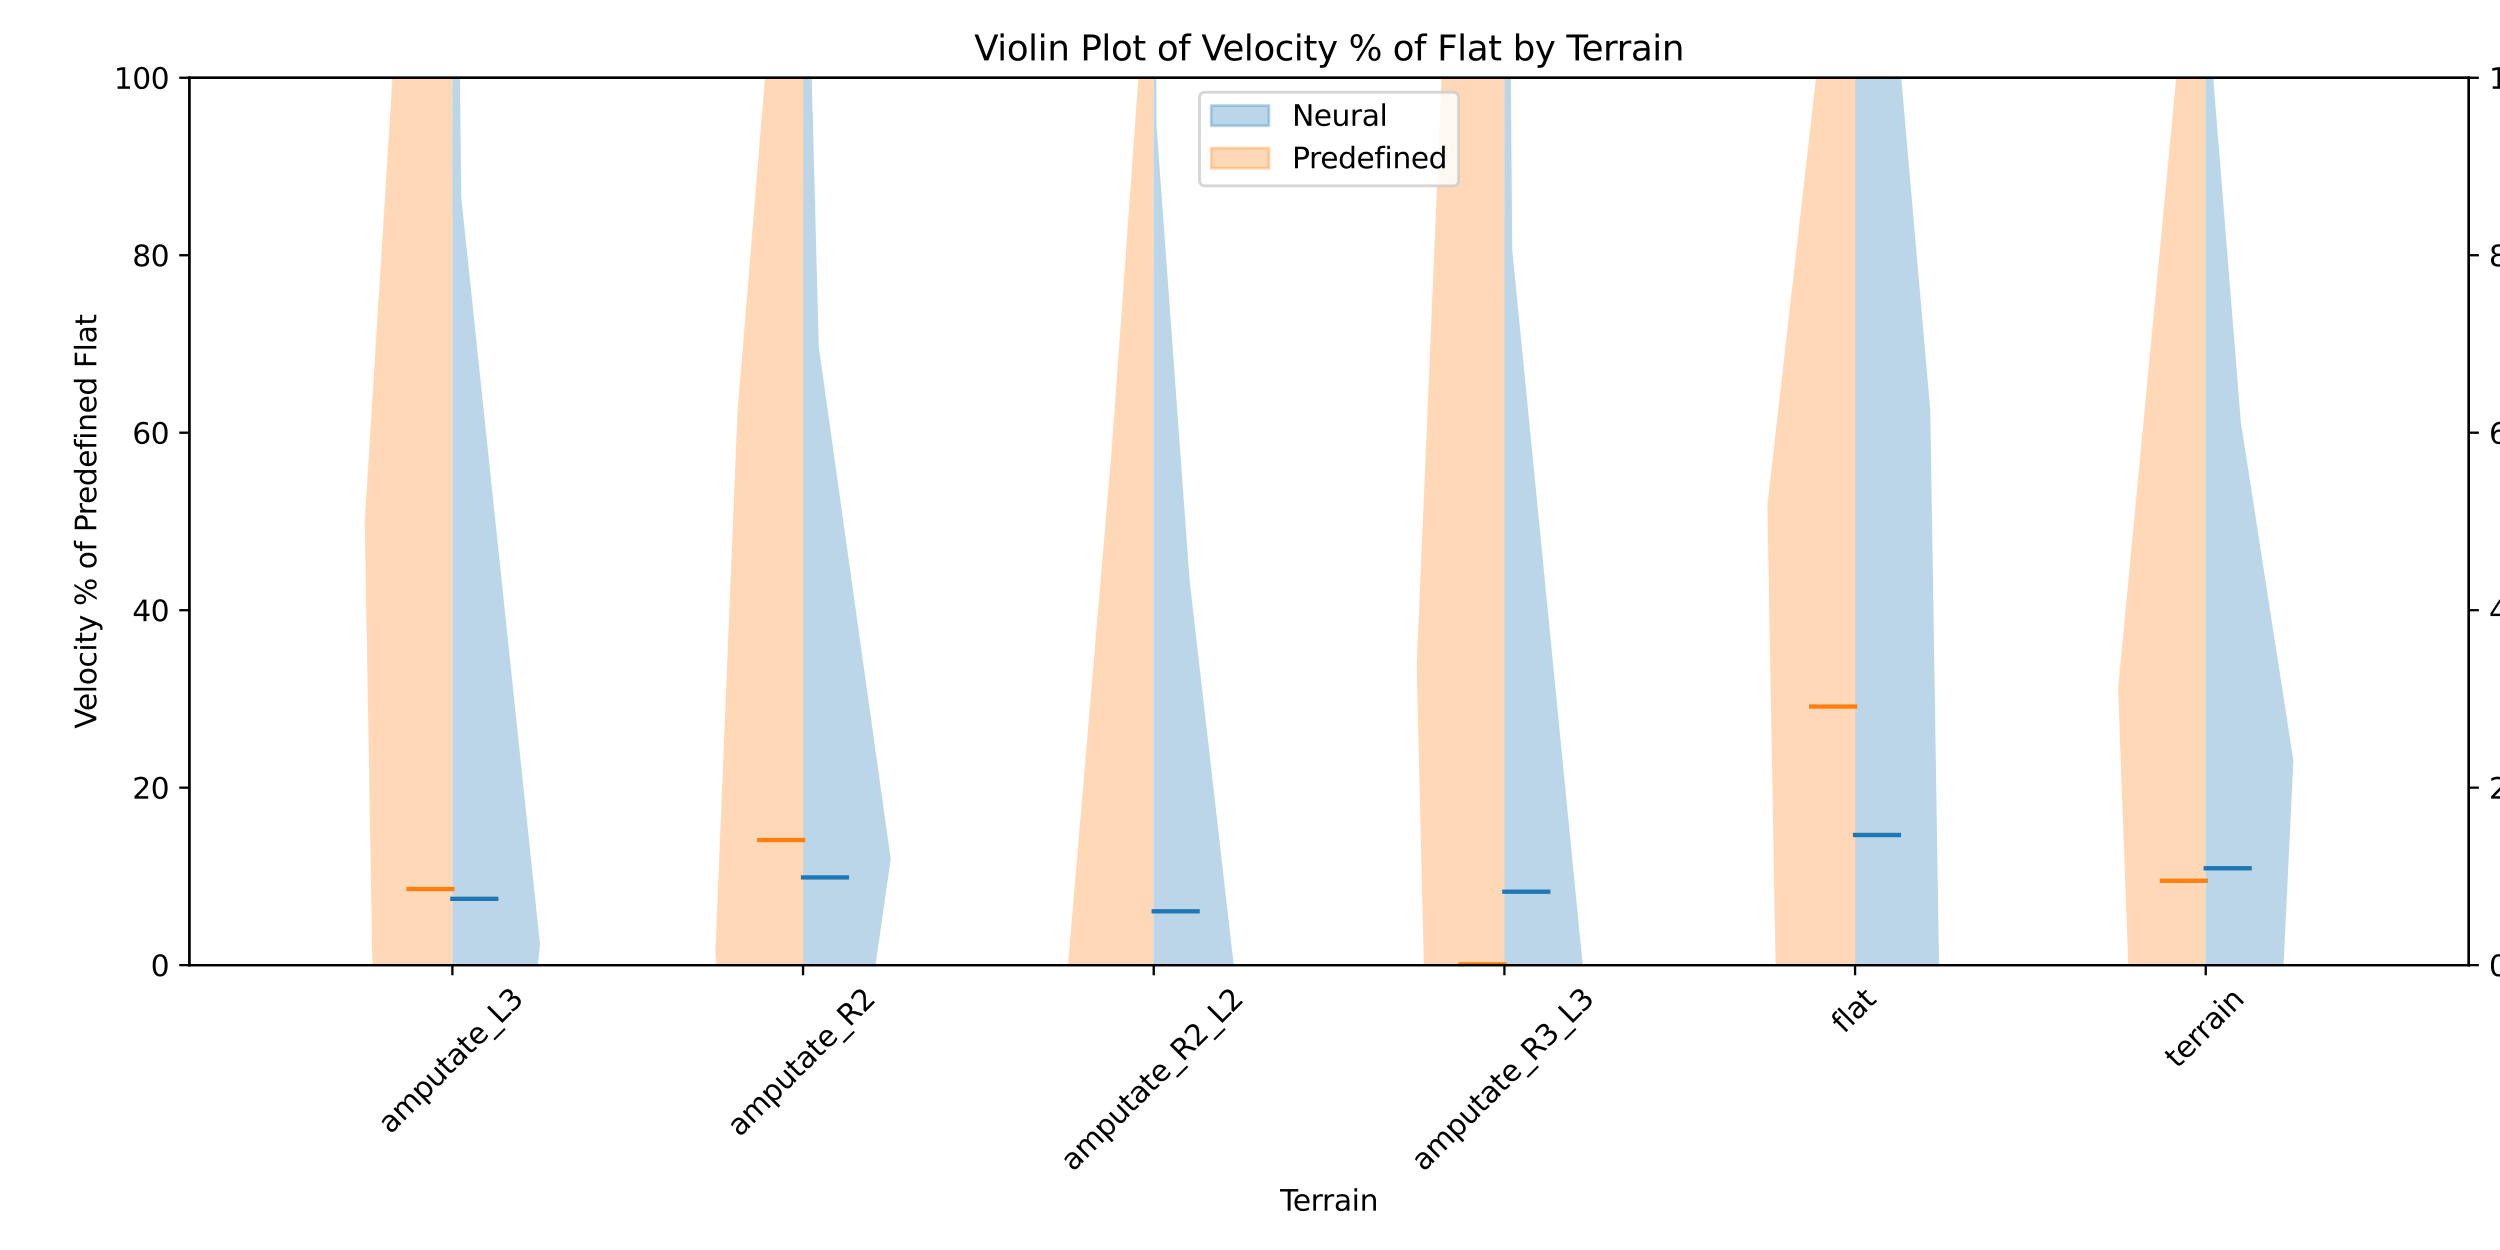 <?xml version="1.0" encoding="utf-8" standalone="no"?>
<!DOCTYPE svg PUBLIC "-//W3C//DTD SVG 1.1//EN"
  "http://www.w3.org/Graphics/SVG/1.1/DTD/svg11.dtd">
<svg xmlns:xlink="http://www.w3.org/1999/xlink" width="864pt" height="432pt" viewBox="0 0 864 432" xmlns="http://www.w3.org/2000/svg" version="1.1">
 <defs>
  <style type="text/css">*{stroke-linejoin: round; stroke-linecap: butt}</style>
 </defs>
 <g id="figure_1">
  <g id="patch_1">
   <path d="M 0 432 
L 864 432 
L 864 0 
L 0 0 
z
" style="fill: #ffffff"/>
  </g>
  <g id="axes_1">
   <g id="patch_2">
    <path d="M 65.45 333.553 
L 853.2 333.553 
L 853.2 26.88 
L 65.45 26.88 
z
" style="fill: #ffffff"/>
   </g>
   <g id="PolyCollection_1">
    <path d="M 156.346 10928.15 
L 156.344 10928.15 
L 156.344 10669.574 
L 156.344 10410.998 
L 156.344 10152.422 
L 156.344 9893.846 
L 156.344 9635.27 
L 156.344 9376.694 
L 156.344 9118.118 
L 156.344 8859.542 
L 156.344 8600.966 
L 156.344 8342.39 
L 156.344 8083.814 
L 156.344 7825.238 
L 156.344 7566.662 
L 156.344 7308.086 
L 156.344 7049.51 
L 156.344 6790.934 
L 156.344 6532.358 
L 156.344 6273.782 
L 156.344 6015.206 
L 156.344 5756.63 
L 156.344 5498.054 
L 156.344 5239.478 
L 156.344 4980.902 
L 156.344 4722.326 
L 156.344 4463.75 
L 156.344 4205.174 
L 156.344 3946.598 
L 156.344 3688.022 
L 156.344 3429.446 
L 156.344 3170.87 
L 156.344 2912.294 
L 156.344 2653.718 
L 156.344 2395.142 
L 156.344 2136.566 
L 156.344 1877.99 
L 156.344 1619.414 
L 156.344 1360.838 
L 156.344 1102.262 
L 156.344 843.686 
L 156.344 585.11 
L 156.344 326.534 
L 156.344 67.959 
L 156.344 -190.617 
L 156.344 -449.193 
L 156.344 -707.769 
L 156.344 -966.345 
L 156.344 -1224.921 
L 156.344 -1483.497 
L 156.344 -1742.073 
L 156.344 -2000.649 
L 156.344 -2259.225 
L 156.344 -2517.801 
L 156.344 -2776.377 
L 156.344 -3034.953 
L 156.344 -3293.529 
L 156.344 -3552.105 
L 156.344 -3810.681 
L 156.344 -4069.257 
L 156.344 -4327.833 
L 156.344 -4586.409 
L 156.344 -4844.985 
L 156.344 -5103.561 
L 156.344 -5362.137 
L 156.344 -5620.713 
L 156.344 -5879.289 
L 156.344 -6137.865 
L 156.344 -6396.441 
L 156.344 -6655.017 
L 156.344 -6913.593 
L 156.344 -7172.169 
L 156.344 -7430.745 
L 156.344 -7689.321 
L 156.344 -7947.897 
L 156.344 -8206.473 
L 156.344 -8465.049 
L 156.344 -8723.625 
L 156.344 -8982.201 
L 156.344 -9240.777 
L 156.344 -9499.353 
L 156.344 -9757.929 
L 156.344 -10016.505 
L 156.344 -10275.081 
L 156.344 -10533.657 
L 156.344 -10792.233 
L 156.344 -11050.809 
L 156.344 -11309.385 
L 156.344 -11567.961 
L 156.344 -11826.537 
L 156.344 -12085.113 
L 156.344 -12343.689 
L 156.344 -12602.265 
L 156.344 -12860.841 
L 156.344 -13119.417 
L 156.344 -13377.993 
L 156.344 -13636.569 
L 156.344 -13895.145 
L 156.344 -14153.72 
L 156.344 -14412.296 
L 156.344 -14670.872 
L 156.346 -14670.872 
L 156.346 -14670.872 
L 156.344 -14412.296 
L 156.344 -14153.72 
L 156.344 -13895.145 
L 156.344 -13636.569 
L 156.344 -13377.993 
L 156.344 -13119.417 
L 156.346 -12860.841 
L 156.344 -12602.265 
L 156.344 -12343.689 
L 156.344 -12085.113 
L 156.346 -11826.537 
L 156.348 -11567.961 
L 156.344 -11309.385 
L 156.346 -11050.809 
L 156.346 -10792.233 
L 156.344 -10533.657 
L 156.344 -10275.081 
L 156.346 -10016.505 
L 156.344 -9757.929 
L 156.345 -9499.353 
L 156.347 -9240.777 
L 156.344 -8982.201 
L 156.344 -8723.625 
L 156.344 -8465.049 
L 156.345 -8206.473 
L 156.346 -7947.897 
L 156.348 -7689.321 
L 156.347 -7430.745 
L 156.346 -7172.169 
L 156.355 -6913.593 
L 156.35 -6655.017 
L 156.351 -6396.441 
L 156.351 -6137.865 
L 156.35 -5879.289 
L 156.346 -5620.713 
L 156.348 -5362.137 
L 156.354 -5103.561 
L 156.36 -4844.985 
L 156.361 -4586.409 
L 156.363 -4327.833 
L 156.365 -4069.257 
L 156.388 -3810.681 
L 156.377 -3552.105 
L 156.381 -3293.529 
L 156.374 -3034.953 
L 156.391 -2776.377 
L 156.394 -2517.801 
L 156.419 -2259.225 
L 156.43 -2000.649 
L 156.453 -1742.073 
L 156.484 -1483.497 
L 156.537 -1224.921 
L 156.547 -966.345 
L 156.625 -707.769 
L 156.687 -449.193 
L 156.817 -190.617 
L 159.385 67.959 
L 186.642 326.534 
L 157.655 585.11 
L 156.471 843.686 
L 156.428 1102.262 
L 156.393 1360.838 
L 156.38 1619.414 
L 156.382 1877.99 
L 156.372 2136.566 
L 156.362 2395.142 
L 156.367 2653.718 
L 156.364 2912.294 
L 156.354 3170.87 
L 156.354 3429.446 
L 156.348 3688.022 
L 156.35 3946.598 
L 156.349 4205.174 
L 156.349 4463.75 
L 156.349 4722.326 
L 156.344 4980.902 
L 156.349 5239.478 
L 156.347 5498.054 
L 156.346 5756.63 
L 156.351 6015.206 
L 156.346 6273.782 
L 156.348 6532.358 
L 156.347 6790.934 
L 156.345 7049.51 
L 156.345 7308.086 
L 156.345 7566.662 
L 156.346 7825.238 
L 156.344 8083.814 
L 156.344 8342.39 
L 156.346 8600.966 
L 156.344 8859.542 
L 156.345 9118.118 
L 156.346 9376.694 
L 156.344 9635.27 
L 156.344 9893.846 
L 156.346 10152.422 
L 156.344 10410.998 
L 156.344 10669.574 
L 156.346 10928.15 
z
" clip-path="url(#p35ed3068e3)" style="fill: #1f77b4; fill-opacity: 0.3"/>
   </g>
   <g id="PolyCollection_2">
    <path d="M 277.538 5610.821 
L 277.537 5610.821 
L 277.537 5433.69 
L 277.537 5256.558 
L 277.537 5079.427 
L 277.537 4902.296 
L 277.537 4725.165 
L 277.537 4548.034 
L 277.537 4370.902 
L 277.537 4193.771 
L 277.537 4016.64 
L 277.537 3839.509 
L 277.537 3662.378 
L 277.537 3485.247 
L 277.537 3308.115 
L 277.537 3130.984 
L 277.537 2953.853 
L 277.537 2776.722 
L 277.537 2599.591 
L 277.537 2422.46 
L 277.537 2245.328 
L 277.537 2068.197 
L 277.537 1891.066 
L 277.537 1713.935 
L 277.537 1536.804 
L 277.537 1359.673 
L 277.537 1182.541 
L 277.537 1005.41 
L 277.537 828.279 
L 277.537 651.148 
L 277.537 474.017 
L 277.537 296.885 
L 277.537 119.754 
L 277.537 -57.377 
L 277.537 -234.508 
L 277.537 -411.639 
L 277.537 -588.77 
L 277.537 -765.902 
L 277.537 -943.033 
L 277.537 -1120.164 
L 277.537 -1297.295 
L 277.537 -1474.426 
L 277.537 -1651.557 
L 277.537 -1828.689 
L 277.537 -2005.82 
L 277.537 -2182.951 
L 277.537 -2360.082 
L 277.537 -2537.213 
L 277.537 -2714.344 
L 277.537 -2891.476 
L 277.537 -3068.607 
L 277.537 -3245.738 
L 277.537 -3422.869 
L 277.537 -3600 
L 277.537 -3777.132 
L 277.537 -3954.263 
L 277.537 -4131.394 
L 277.537 -4308.525 
L 277.537 -4485.656 
L 277.537 -4662.787 
L 277.537 -4839.919 
L 277.537 -5017.05 
L 277.537 -5194.181 
L 277.537 -5371.312 
L 277.537 -5548.443 
L 277.537 -5725.574 
L 277.537 -5902.706 
L 277.537 -6079.837 
L 277.537 -6256.968 
L 277.537 -6434.099 
L 277.537 -6611.23 
L 277.537 -6788.362 
L 277.537 -6965.493 
L 277.537 -7142.624 
L 277.537 -7319.755 
L 277.537 -7496.886 
L 277.537 -7674.017 
L 277.537 -7851.149 
L 277.537 -8028.28 
L 277.537 -8205.411 
L 277.537 -8382.542 
L 277.537 -8559.673 
L 277.537 -8736.804 
L 277.537 -8913.936 
L 277.537 -9091.067 
L 277.537 -9268.198 
L 277.537 -9445.329 
L 277.537 -9622.46 
L 277.537 -9799.591 
L 277.537 -9976.723 
L 277.537 -10153.854 
L 277.537 -10330.985 
L 277.537 -10508.116 
L 277.537 -10685.247 
L 277.537 -10862.379 
L 277.537 -11039.51 
L 277.537 -11216.641 
L 277.537 -11393.772 
L 277.537 -11570.903 
L 277.537 -11748.034 
L 277.537 -11925.166 
L 277.539 -11925.166 
L 277.539 -11925.166 
L 277.537 -11748.034 
L 277.538 -11570.903 
L 277.537 -11393.772 
L 277.537 -11216.641 
L 277.537 -11039.51 
L 277.537 -10862.379 
L 277.537 -10685.247 
L 277.537 -10508.116 
L 277.537 -10330.985 
L 277.537 -10153.854 
L 277.537 -9976.723 
L 277.537 -9799.591 
L 277.537 -9622.46 
L 277.537 -9445.329 
L 277.537 -9268.198 
L 277.537 -9091.067 
L 277.537 -8913.936 
L 277.538 -8736.804 
L 277.537 -8559.673 
L 277.538 -8382.542 
L 277.538 -8205.411 
L 277.539 -8028.28 
L 277.537 -7851.149 
L 277.538 -7674.017 
L 277.537 -7496.886 
L 277.538 -7319.755 
L 277.539 -7142.624 
L 277.545 -6965.493 
L 277.543 -6788.362 
L 277.539 -6611.23 
L 277.539 -6434.099 
L 277.54 -6256.968 
L 277.541 -6079.837 
L 277.544 -5902.706 
L 277.542 -5725.574 
L 277.54 -5548.443 
L 277.54 -5371.312 
L 277.542 -5194.181 
L 277.549 -5017.05 
L 277.547 -4839.919 
L 277.547 -4662.787 
L 277.548 -4485.656 
L 277.552 -4308.525 
L 277.56 -4131.394 
L 277.559 -3954.263 
L 277.558 -3777.132 
L 277.568 -3600 
L 277.569 -3422.869 
L 277.58 -3245.738 
L 277.585 -3068.607 
L 277.606 -2891.476 
L 277.609 -2714.344 
L 277.625 -2537.213 
L 277.634 -2360.082 
L 277.64 -2182.951 
L 277.642 -2005.82 
L 277.659 -1828.689 
L 277.685 -1651.557 
L 277.703 -1474.426 
L 277.724 -1297.295 
L 277.796 -1120.164 
L 277.843 -943.033 
L 277.857 -765.902 
L 277.877 -588.77 
L 277.932 -411.639 
L 277.966 -234.508 
L 278.33 -57.377 
L 282.967 119.754 
L 307.835 296.885 
L 282.482 474.017 
L 277.745 651.148 
L 277.623 828.279 
L 277.598 1005.41 
L 277.577 1182.541 
L 277.576 1359.673 
L 277.567 1536.804 
L 277.56 1713.935 
L 277.554 1891.066 
L 277.543 2068.197 
L 277.543 2245.328 
L 277.543 2422.46 
L 277.541 2599.591 
L 277.541 2776.722 
L 277.542 2953.853 
L 277.541 3130.984 
L 277.542 3308.115 
L 277.542 3485.247 
L 277.54 3662.378 
L 277.54 3839.509 
L 277.538 4016.64 
L 277.537 4193.771 
L 277.537 4370.902 
L 277.539 4548.034 
L 277.539 4725.165 
L 277.538 4902.296 
L 277.537 5079.427 
L 277.537 5256.558 
L 277.538 5433.69 
L 277.538 5610.821 
z
" clip-path="url(#p35ed3068e3)" style="fill: #1f77b4; fill-opacity: 0.3"/>
   </g>
   <g id="PolyCollection_3">
    <path d="M 398.73 5676.531 
L 398.729 5676.531 
L 398.729 5520.064 
L 398.729 5363.596 
L 398.729 5207.129 
L 398.729 5050.662 
L 398.729 4894.194 
L 398.729 4737.727 
L 398.729 4581.26 
L 398.729 4424.792 
L 398.729 4268.325 
L 398.729 4111.858 
L 398.729 3955.391 
L 398.729 3798.923 
L 398.729 3642.456 
L 398.729 3485.989 
L 398.729 3329.521 
L 398.729 3173.054 
L 398.729 3016.587 
L 398.729 2860.119 
L 398.729 2703.652 
L 398.729 2547.185 
L 398.729 2390.717 
L 398.729 2234.25 
L 398.729 2077.783 
L 398.729 1921.316 
L 398.729 1764.848 
L 398.729 1608.381 
L 398.729 1451.914 
L 398.729 1295.446 
L 398.729 1138.979 
L 398.729 982.512 
L 398.729 826.044 
L 398.729 669.577 
L 398.729 513.11 
L 398.729 356.642 
L 398.729 200.175 
L 398.729 43.708 
L 398.729 -112.759 
L 398.729 -269.227 
L 398.729 -425.694 
L 398.729 -582.161 
L 398.729 -738.629 
L 398.729 -895.096 
L 398.729 -1051.563 
L 398.729 -1208.031 
L 398.729 -1364.498 
L 398.729 -1520.965 
L 398.729 -1677.433 
L 398.729 -1833.9 
L 398.729 -1990.367 
L 398.729 -2146.834 
L 398.729 -2303.302 
L 398.729 -2459.769 
L 398.729 -2616.236 
L 398.729 -2772.704 
L 398.729 -2929.171 
L 398.729 -3085.638 
L 398.729 -3242.106 
L 398.729 -3398.573 
L 398.729 -3555.04 
L 398.729 -3711.508 
L 398.729 -3867.975 
L 398.729 -4024.442 
L 398.729 -4180.909 
L 398.729 -4337.377 
L 398.729 -4493.844 
L 398.729 -4650.311 
L 398.729 -4806.779 
L 398.729 -4963.246 
L 398.729 -5119.713 
L 398.729 -5276.181 
L 398.729 -5432.648 
L 398.729 -5589.115 
L 398.729 -5745.583 
L 398.729 -5902.05 
L 398.729 -6058.517 
L 398.729 -6214.984 
L 398.729 -6371.452 
L 398.729 -6527.919 
L 398.729 -6684.386 
L 398.729 -6840.854 
L 398.729 -6997.321 
L 398.729 -7153.788 
L 398.729 -7310.256 
L 398.729 -7466.723 
L 398.729 -7623.19 
L 398.729 -7779.658 
L 398.729 -7936.125 
L 398.729 -8092.592 
L 398.729 -8249.059 
L 398.729 -8405.527 
L 398.729 -8561.994 
L 398.729 -8718.461 
L 398.729 -8874.929 
L 398.729 -9031.396 
L 398.729 -9187.863 
L 398.729 -9344.331 
L 398.729 -9500.798 
L 398.729 -9657.265 
L 398.729 -9813.733 
L 398.732 -9813.733 
L 398.732 -9813.733 
L 398.729 -9657.265 
L 398.729 -9500.798 
L 398.729 -9344.331 
L 398.73 -9187.863 
L 398.73 -9031.396 
L 398.732 -8874.929 
L 398.729 -8718.461 
L 398.73 -8561.994 
L 398.732 -8405.527 
L 398.73 -8249.059 
L 398.73 -8092.592 
L 398.73 -7936.125 
L 398.73 -7779.658 
L 398.731 -7623.19 
L 398.731 -7466.723 
L 398.731 -7310.256 
L 398.729 -7153.788 
L 398.729 -6997.321 
L 398.73 -6840.854 
L 398.733 -6684.386 
L 398.732 -6527.919 
L 398.737 -6371.452 
L 398.735 -6214.984 
L 398.731 -6058.517 
L 398.732 -5902.05 
L 398.736 -5745.583 
L 398.739 -5589.115 
L 398.737 -5432.648 
L 398.734 -5276.181 
L 398.733 -5119.713 
L 398.735 -4963.246 
L 398.738 -4806.779 
L 398.734 -4650.311 
L 398.731 -4493.844 
L 398.736 -4337.377 
L 398.739 -4180.909 
L 398.737 -4024.442 
L 398.738 -3867.975 
L 398.733 -3711.508 
L 398.748 -3555.04 
L 398.758 -3398.573 
L 398.754 -3242.106 
L 398.749 -3085.638 
L 398.755 -2929.171 
L 398.754 -2772.704 
L 398.758 -2616.236 
L 398.767 -2459.769 
L 398.763 -2303.302 
L 398.768 -2146.834 
L 398.781 -1990.367 
L 398.793 -1833.9 
L 398.799 -1677.433 
L 398.797 -1520.965 
L 398.837 -1364.498 
L 398.844 -1208.031 
L 398.853 -1051.563 
L 398.841 -895.096 
L 398.878 -738.629 
L 398.919 -582.161 
L 398.956 -425.694 
L 399.005 -269.227 
L 399.146 -112.759 
L 399.71 43.708 
L 411.102 200.175 
L 429.027 356.642 
L 399.8 513.11 
L 398.848 669.577 
L 398.811 826.044 
L 398.791 982.512 
L 398.781 1138.979 
L 398.767 1295.446 
L 398.759 1451.914 
L 398.754 1608.381 
L 398.754 1764.848 
L 398.75 1921.316 
L 398.741 2077.783 
L 398.743 2234.25 
L 398.744 2390.717 
L 398.739 2547.185 
L 398.737 2703.652 
L 398.733 2860.119 
L 398.73 3016.587 
L 398.729 3173.054 
L 398.729 3329.521 
L 398.734 3485.989 
L 398.733 3642.456 
L 398.731 3798.923 
L 398.729 3955.391 
L 398.729 4111.858 
L 398.729 4268.325 
L 398.729 4424.792 
L 398.729 4581.26 
L 398.729 4737.727 
L 398.731 4894.194 
L 398.732 5050.662 
L 398.729 5207.129 
L 398.73 5363.596 
L 398.73 5520.064 
L 398.73 5676.531 
z
" clip-path="url(#p35ed3068e3)" style="fill: #1f77b4; fill-opacity: 0.3"/>
   </g>
   <g id="PolyCollection_4">
    <path d="M 519.923 5688.084 
L 519.921 5688.084 
L 519.921 5407.988 
L 519.921 5127.893 
L 519.921 4847.798 
L 519.921 4567.702 
L 519.921 4287.607 
L 519.921 4007.512 
L 519.921 3727.416 
L 519.921 3447.321 
L 519.921 3167.225 
L 519.921 2887.13 
L 519.921 2607.035 
L 519.921 2326.939 
L 519.921 2046.844 
L 519.921 1766.748 
L 519.921 1486.653 
L 519.921 1206.558 
L 519.921 926.462 
L 519.921 646.367 
L 519.921 366.272 
L 519.921 86.176 
L 519.921 -193.919 
L 519.921 -474.015 
L 519.921 -754.11 
L 519.921 -1034.205 
L 519.921 -1314.301 
L 519.921 -1594.396 
L 519.921 -1874.492 
L 519.921 -2154.587 
L 519.921 -2434.682 
L 519.921 -2714.778 
L 519.921 -2994.873 
L 519.921 -3274.968 
L 519.921 -3555.064 
L 519.921 -3835.159 
L 519.921 -4115.255 
L 519.921 -4395.35 
L 519.921 -4675.445 
L 519.921 -4955.541 
L 519.921 -5235.636 
L 519.921 -5515.732 
L 519.921 -5795.827 
L 519.921 -6075.922 
L 519.921 -6356.018 
L 519.921 -6636.113 
L 519.921 -6916.209 
L 519.921 -7196.304 
L 519.921 -7476.399 
L 519.921 -7756.495 
L 519.921 -8036.59 
L 519.921 -8316.685 
L 519.921 -8596.781 
L 519.921 -8876.876 
L 519.921 -9156.972 
L 519.921 -9437.067 
L 519.921 -9717.162 
L 519.921 -9997.258 
L 519.921 -10277.353 
L 519.921 -10557.449 
L 519.921 -10837.544 
L 519.921 -11117.639 
L 519.921 -11397.735 
L 519.921 -11677.83 
L 519.921 -11957.925 
L 519.921 -12238.021 
L 519.921 -12518.116 
L 519.921 -12798.212 
L 519.921 -13078.307 
L 519.921 -13358.402 
L 519.921 -13638.498 
L 519.921 -13918.593 
L 519.921 -14198.689 
L 519.921 -14478.784 
L 519.921 -14758.879 
L 519.921 -15038.975 
L 519.921 -15319.07 
L 519.921 -15599.166 
L 519.921 -15879.261 
L 519.921 -16159.356 
L 519.921 -16439.452 
L 519.921 -16719.547 
L 519.921 -16999.642 
L 519.921 -17279.738 
L 519.921 -17559.833 
L 519.921 -17839.929 
L 519.921 -18120.024 
L 519.921 -18400.119 
L 519.921 -18680.215 
L 519.921 -18960.31 
L 519.921 -19240.406 
L 519.921 -19520.501 
L 519.921 -19800.596 
L 519.921 -20080.692 
L 519.921 -20360.787 
L 519.921 -20640.882 
L 519.921 -20920.978 
L 519.921 -21201.073 
L 519.921 -21481.169 
L 519.921 -21761.264 
L 519.921 -22041.359 
L 519.923 -22041.359 
L 519.923 -22041.359 
L 519.921 -21761.264 
L 519.921 -21481.169 
L 519.921 -21201.073 
L 519.921 -20920.978 
L 519.921 -20640.882 
L 519.921 -20360.787 
L 519.921 -20080.692 
L 519.921 -19800.596 
L 519.921 -19520.501 
L 519.922 -19240.406 
L 519.921 -18960.31 
L 519.921 -18680.215 
L 519.921 -18400.119 
L 519.921 -18120.024 
L 519.921 -17839.929 
L 519.921 -17559.833 
L 519.923 -17279.738 
L 519.921 -16999.642 
L 519.921 -16719.547 
L 519.921 -16439.452 
L 519.921 -16159.356 
L 519.921 -15879.261 
L 519.922 -15599.166 
L 519.921 -15319.07 
L 519.921 -15038.975 
L 519.921 -14758.879 
L 519.921 -14478.784 
L 519.921 -14198.689 
L 519.921 -13918.593 
L 519.921 -13638.498 
L 519.922 -13358.402 
L 519.921 -13078.307 
L 519.921 -12798.212 
L 519.921 -12518.116 
L 519.923 -12238.021 
L 519.921 -11957.925 
L 519.922 -11677.83 
L 519.921 -11397.735 
L 519.921 -11117.639 
L 519.923 -10837.544 
L 519.921 -10557.449 
L 519.921 -10277.353 
L 519.921 -9997.258 
L 519.921 -9717.162 
L 519.922 -9437.067 
L 519.922 -9156.972 
L 519.922 -8876.876 
L 519.921 -8596.781 
L 519.921 -8316.685 
L 519.921 -8036.59 
L 519.922 -7756.495 
L 519.922 -7476.399 
L 519.924 -7196.304 
L 519.929 -6916.209 
L 519.926 -6636.113 
L 519.927 -6356.018 
L 519.926 -6075.922 
L 519.929 -5795.827 
L 519.925 -5515.732 
L 519.93 -5235.636 
L 519.927 -4955.541 
L 519.93 -4675.445 
L 519.932 -4395.35 
L 519.938 -4115.255 
L 519.939 -3835.159 
L 519.941 -3555.064 
L 519.949 -3274.968 
L 519.946 -2994.873 
L 519.947 -2714.778 
L 519.969 -2434.682 
L 519.975 -2154.587 
L 519.988 -1874.492 
L 520.033 -1594.396 
L 520.049 -1314.301 
L 520.087 -1034.205 
L 520.158 -754.11 
L 520.222 -474.015 
L 520.4 -193.919 
L 522.626 86.176 
L 550.219 366.272 
L 520.063 646.367 
L 519.965 926.462 
L 519.94 1206.558 
L 519.929 1486.653 
L 519.932 1766.748 
L 519.923 2046.844 
L 519.924 2326.939 
L 519.927 2607.035 
L 519.927 2887.13 
L 519.922 3167.225 
L 519.921 3447.321 
L 519.924 3727.416 
L 519.923 4007.512 
L 519.921 4287.607 
L 519.924 4567.702 
L 519.921 4847.798 
L 519.922 5127.893 
L 519.921 5407.988 
L 519.923 5688.084 
z
" clip-path="url(#p35ed3068e3)" style="fill: #1f77b4; fill-opacity: 0.3"/>
   </g>
   <g id="PolyCollection_5">
    <path d="M 641.115 4768.64 
L 641.113 4768.64 
L 641.113 4496.471 
L 641.113 4224.301 
L 641.113 3952.132 
L 641.113 3679.962 
L 641.113 3407.793 
L 641.113 3135.623 
L 641.113 2863.454 
L 641.113 2591.284 
L 641.113 2319.114 
L 641.113 2046.945 
L 641.113 1774.775 
L 641.113 1502.606 
L 641.113 1230.436 
L 641.113 958.267 
L 641.113 686.097 
L 641.113 413.928 
L 641.113 141.758 
L 641.113 -130.411 
L 641.113 -402.581 
L 641.113 -674.75 
L 641.113 -946.92 
L 641.113 -1219.09 
L 641.113 -1491.259 
L 641.113 -1763.429 
L 641.113 -2035.598 
L 641.113 -2307.768 
L 641.113 -2579.937 
L 641.113 -2852.107 
L 641.113 -3124.276 
L 641.113 -3396.446 
L 641.113 -3668.615 
L 641.113 -3940.785 
L 641.113 -4212.954 
L 641.113 -4485.124 
L 641.113 -4757.293 
L 641.113 -5029.463 
L 641.113 -5301.633 
L 641.113 -5573.802 
L 641.113 -5845.972 
L 641.113 -6118.141 
L 641.113 -6390.311 
L 641.113 -6662.48 
L 641.113 -6934.65 
L 641.113 -7206.819 
L 641.113 -7478.989 
L 641.113 -7751.158 
L 641.113 -8023.328 
L 641.113 -8295.497 
L 641.113 -8567.667 
L 641.113 -8839.837 
L 641.113 -9112.006 
L 641.113 -9384.176 
L 641.113 -9656.345 
L 641.113 -9928.515 
L 641.113 -10200.684 
L 641.113 -10472.854 
L 641.113 -10745.023 
L 641.113 -11017.193 
L 641.113 -11289.362 
L 641.113 -11561.532 
L 641.113 -11833.701 
L 641.113 -12105.871 
L 641.113 -12378.04 
L 641.113 -12650.21 
L 641.113 -12922.38 
L 641.113 -13194.549 
L 641.113 -13466.719 
L 641.113 -13738.888 
L 641.113 -14011.058 
L 641.113 -14283.227 
L 641.113 -14555.397 
L 641.113 -14827.566 
L 641.113 -15099.736 
L 641.113 -15371.905 
L 641.113 -15644.075 
L 641.113 -15916.244 
L 641.113 -16188.414 
L 641.113 -16460.584 
L 641.113 -16732.753 
L 641.113 -17004.923 
L 641.113 -17277.092 
L 641.113 -17549.262 
L 641.113 -17821.431 
L 641.113 -18093.601 
L 641.113 -18365.77 
L 641.113 -18637.94 
L 641.113 -18910.109 
L 641.113 -19182.279 
L 641.113 -19454.448 
L 641.113 -19726.618 
L 641.113 -19998.787 
L 641.113 -20270.957 
L 641.113 -20543.127 
L 641.113 -20815.296 
L 641.113 -21087.466 
L 641.113 -21359.635 
L 641.113 -21631.805 
L 641.113 -21903.974 
L 641.113 -22176.144 
L 641.115 -22176.144 
L 641.115 -22176.144 
L 641.114 -21903.974 
L 641.113 -21631.805 
L 641.113 -21359.635 
L 641.113 -21087.466 
L 641.113 -20815.296 
L 641.113 -20543.127 
L 641.113 -20270.957 
L 641.113 -19998.787 
L 641.115 -19726.618 
L 641.116 -19454.448 
L 641.116 -19182.279 
L 641.114 -18910.109 
L 641.113 -18637.94 
L 641.113 -18365.77 
L 641.114 -18093.601 
L 641.117 -17821.431 
L 641.116 -17549.262 
L 641.115 -17277.092 
L 641.115 -17004.923 
L 641.114 -16732.753 
L 641.115 -16460.584 
L 641.115 -16188.414 
L 641.114 -15916.244 
L 641.114 -15644.075 
L 641.115 -15371.905 
L 641.114 -15099.736 
L 641.113 -14827.566 
L 641.113 -14555.397 
L 641.114 -14283.227 
L 641.115 -14011.058 
L 641.114 -13738.888 
L 641.115 -13466.719 
L 641.116 -13194.549 
L 641.118 -12922.38 
L 641.114 -12650.21 
L 641.113 -12378.04 
L 641.115 -12105.871 
L 641.115 -11833.701 
L 641.119 -11561.532 
L 641.118 -11289.362 
L 641.115 -11017.193 
L 641.113 -10745.023 
L 641.114 -10472.854 
L 641.118 -10200.684 
L 641.115 -9928.515 
L 641.118 -9656.345 
L 641.122 -9384.176 
L 641.131 -9112.006 
L 641.123 -8839.837 
L 641.134 -8567.667 
L 641.133 -8295.497 
L 641.137 -8023.328 
L 641.139 -7751.158 
L 641.138 -7478.989 
L 641.128 -7206.819 
L 641.134 -6934.65 
L 641.141 -6662.48 
L 641.152 -6390.311 
L 641.151 -6118.141 
L 641.154 -5845.972 
L 641.15 -5573.802 
L 641.178 -5301.633 
L 641.184 -5029.463 
L 641.189 -4757.293 
L 641.191 -4485.124 
L 641.213 -4212.954 
L 641.234 -3940.785 
L 641.27 -3668.615 
L 641.3 -3396.446 
L 641.366 -3124.276 
L 641.407 -2852.107 
L 641.474 -2579.937 
L 641.495 -2307.768 
L 641.574 -2035.598 
L 641.703 -1763.429 
L 641.768 -1491.259 
L 641.815 -1219.09 
L 641.876 -946.92 
L 642.007 -674.75 
L 642.207 -402.581 
L 643.331 -130.411 
L 667.103 141.758 
L 671.412 413.928 
L 642.255 686.097 
L 641.387 958.267 
L 641.24 1230.436 
L 641.189 1502.606 
L 641.164 1774.775 
L 641.143 2046.945 
L 641.141 2319.114 
L 641.139 2591.284 
L 641.137 2863.454 
L 641.128 3135.623 
L 641.13 3407.793 
L 641.121 3679.962 
L 641.118 3952.132 
L 641.117 4224.301 
L 641.115 4496.471 
L 641.115 4768.64 
z
" clip-path="url(#p35ed3068e3)" style="fill: #1f77b4; fill-opacity: 0.3"/>
   </g>
   <g id="PolyCollection_6">
    <path d="M 762.318 2253.466 
L 762.306 2253.466 
L 762.306 2136.372 
L 762.306 2019.277 
L 762.306 1902.182 
L 762.306 1785.087 
L 762.306 1667.993 
L 762.306 1550.898 
L 762.306 1433.803 
L 762.306 1316.709 
L 762.306 1199.614 
L 762.306 1082.519 
L 762.306 965.425 
L 762.306 848.33 
L 762.306 731.235 
L 762.306 614.14 
L 762.306 497.046 
L 762.306 379.951 
L 762.306 262.856 
L 762.306 145.762 
L 762.306 28.667 
L 762.306 -88.428 
L 762.306 -205.523 
L 762.306 -322.617 
L 762.306 -439.712 
L 762.306 -556.807 
L 762.306 -673.901 
L 762.306 -790.996 
L 762.306 -908.091 
L 762.306 -1025.186 
L 762.306 -1142.28 
L 762.306 -1259.375 
L 762.306 -1376.47 
L 762.306 -1493.564 
L 762.306 -1610.659 
L 762.306 -1727.754 
L 762.306 -1844.849 
L 762.306 -1961.943 
L 762.306 -2079.038 
L 762.306 -2196.133 
L 762.306 -2313.227 
L 762.306 -2430.322 
L 762.306 -2547.417 
L 762.306 -2664.511 
L 762.306 -2781.606 
L 762.306 -2898.701 
L 762.306 -3015.796 
L 762.306 -3132.89 
L 762.306 -3249.985 
L 762.306 -3367.08 
L 762.306 -3484.174 
L 762.306 -3601.269 
L 762.306 -3718.364 
L 762.306 -3835.459 
L 762.306 -3952.553 
L 762.306 -4069.648 
L 762.306 -4186.743 
L 762.306 -4303.837 
L 762.306 -4420.932 
L 762.306 -4538.027 
L 762.306 -4655.122 
L 762.306 -4772.216 
L 762.306 -4889.311 
L 762.306 -5006.406 
L 762.306 -5123.5 
L 762.306 -5240.595 
L 762.306 -5357.69 
L 762.306 -5474.784 
L 762.306 -5591.879 
L 762.306 -5708.974 
L 762.306 -5826.069 
L 762.306 -5943.163 
L 762.306 -6060.258 
L 762.306 -6177.353 
L 762.306 -6294.447 
L 762.306 -6411.542 
L 762.306 -6528.637 
L 762.306 -6645.732 
L 762.306 -6762.826 
L 762.306 -6879.921 
L 762.306 -6997.016 
L 762.306 -7114.11 
L 762.306 -7231.205 
L 762.306 -7348.3 
L 762.306 -7465.395 
L 762.306 -7582.489 
L 762.306 -7699.584 
L 762.306 -7816.679 
L 762.306 -7933.773 
L 762.306 -8050.868 
L 762.306 -8167.963 
L 762.306 -8285.058 
L 762.306 -8402.152 
L 762.306 -8519.247 
L 762.306 -8636.342 
L 762.306 -8753.436 
L 762.306 -8870.531 
L 762.306 -8987.626 
L 762.306 -9104.72 
L 762.306 -9221.815 
L 762.306 -9338.91 
L 762.31 -9338.91 
L 762.31 -9338.91 
L 762.31 -9221.815 
L 762.308 -9104.72 
L 762.306 -8987.626 
L 762.306 -8870.531 
L 762.306 -8753.436 
L 762.306 -8636.342 
L 762.306 -8519.247 
L 762.306 -8402.152 
L 762.306 -8285.058 
L 762.306 -8167.963 
L 762.306 -8050.868 
L 762.308 -7933.773 
L 762.309 -7816.679 
L 762.307 -7699.584 
L 762.306 -7582.489 
L 762.306 -7465.395 
L 762.306 -7348.3 
L 762.308 -7231.205 
L 762.308 -7114.11 
L 762.307 -6997.016 
L 762.309 -6879.921 
L 762.312 -6762.826 
L 762.31 -6645.732 
L 762.311 -6528.637 
L 762.311 -6411.542 
L 762.312 -6294.447 
L 762.314 -6177.353 
L 762.312 -6060.258 
L 762.312 -5943.163 
L 762.311 -5826.069 
L 762.311 -5708.974 
L 762.316 -5591.879 
L 762.319 -5474.784 
L 762.324 -5357.69 
L 762.328 -5240.595 
L 762.324 -5123.5 
L 762.327 -5006.406 
L 762.335 -4889.311 
L 762.336 -4772.216 
L 762.331 -4655.122 
L 762.336 -4538.027 
L 762.352 -4420.932 
L 762.354 -4303.837 
L 762.345 -4186.743 
L 762.338 -4069.648 
L 762.34 -3952.553 
L 762.353 -3835.459 
L 762.364 -3718.364 
L 762.37 -3601.269 
L 762.364 -3484.174 
L 762.356 -3367.08 
L 762.356 -3249.985 
L 762.358 -3132.89 
L 762.362 -3015.796 
L 762.369 -2898.701 
L 762.384 -2781.606 
L 762.409 -2664.511 
L 762.439 -2547.417 
L 762.452 -2430.322 
L 762.459 -2313.227 
L 762.492 -2196.133 
L 762.517 -2079.038 
L 762.524 -1961.943 
L 762.547 -1844.849 
L 762.565 -1727.754 
L 762.56 -1610.659 
L 762.597 -1493.564 
L 762.663 -1376.47 
L 762.71 -1259.375 
L 762.736 -1142.28 
L 762.783 -1025.186 
L 762.832 -908.091 
L 762.862 -790.996 
L 762.868 -673.901 
L 762.906 -556.807 
L 762.981 -439.712 
L 763.1 -322.617 
L 763.276 -205.523 
L 763.568 -88.428 
L 765.04 28.667 
L 774.423 145.762 
L 792.604 262.856 
L 786.949 379.951 
L 768.358 497.046 
L 763.023 614.14 
L 762.574 731.235 
L 762.54 848.33 
L 762.523 965.425 
L 762.479 1082.519 
L 762.445 1199.614 
L 762.419 1316.709 
L 762.387 1433.803 
L 762.349 1550.898 
L 762.336 1667.993 
L 762.339 1785.087 
L 762.332 1902.182 
L 762.333 2019.277 
L 762.331 2136.372 
L 762.318 2253.466 
z
" clip-path="url(#p35ed3068e3)" style="fill: #1f77b4; fill-opacity: 0.3"/>
   </g>
   <g id="PolyCollection_7">
    <path d="M 156.344 12881.397 
L 156.337 12881.397 
L 156.336 12507.829 
L 156.333 12134.262 
L 156.323 11760.694 
L 156.325 11387.126 
L 156.331 11013.558 
L 156.324 10639.991 
L 156.328 10266.423 
L 156.332 9892.855 
L 156.326 9519.287 
L 156.316 9145.72 
L 156.303 8772.152 
L 156.291 8398.584 
L 156.281 8025.016 
L 156.28 7651.449 
L 156.272 7277.881 
L 156.257 6904.313 
L 156.258 6530.746 
L 156.232 6157.178 
L 156.207 5783.61 
L 156.204 5410.042 
L 156.218 5036.475 
L 156.203 4662.907 
L 156.176 4289.339 
L 156.154 3915.771 
L 156.156 3542.204 
L 156.152 3168.636 
L 156.155 2795.068 
L 156.138 2421.5 
L 156.114 2047.933 
L 156.122 1674.365 
L 155.998 1300.797 
L 152.945 927.229 
L 132.508 553.662 
L 126.046 180.094 
L 149.392 -193.474 
L 155.497 -567.042 
L 155.877 -940.609 
L 155.871 -1314.177 
L 155.914 -1687.745 
L 155.978 -2061.313 
L 156.024 -2434.88 
L 156.075 -2808.448 
L 156.152 -3182.016 
L 156.172 -3555.584 
L 156.172 -3929.151 
L 156.206 -4302.719 
L 156.243 -4676.287 
L 156.265 -5049.855 
L 156.293 -5423.422 
L 156.296 -5796.99 
L 156.288 -6170.558 
L 156.286 -6544.125 
L 156.286 -6917.693 
L 156.301 -7291.261 
L 156.317 -7664.829 
L 156.314 -8038.396 
L 156.311 -8411.964 
L 156.313 -8785.532 
L 156.315 -9159.1 
L 156.329 -9532.667 
L 156.329 -9906.235 
L 156.322 -10279.803 
L 156.323 -10653.371 
L 156.329 -11026.938 
L 156.336 -11400.506 
L 156.329 -11774.074 
L 156.323 -12147.642 
L 156.325 -12521.209 
L 156.329 -12894.777 
L 156.327 -13268.345 
L 156.332 -13641.913 
L 156.335 -14015.48 
L 156.333 -14389.048 
L 156.33 -14762.616 
L 156.33 -15136.184 
L 156.334 -15509.751 
L 156.334 -15883.319 
L 156.334 -16256.887 
L 156.334 -16630.455 
L 156.338 -17004.022 
L 156.343 -17377.59 
L 156.341 -17751.158 
L 156.336 -18124.726 
L 156.333 -18498.293 
L 156.333 -18871.861 
L 156.336 -19245.429 
L 156.342 -19618.996 
L 156.342 -19992.564 
L 156.344 -20366.132 
L 156.344 -20739.7 
L 156.343 -21113.267 
L 156.341 -21486.835 
L 156.341 -21860.403 
L 156.343 -22233.971 
L 156.344 -22607.538 
L 156.344 -22981.106 
L 156.344 -23354.674 
L 156.343 -23728.242 
L 156.342 -24101.809 
L 156.344 -24101.809 
L 156.344 -24101.809 
L 156.344 -23728.242 
L 156.344 -23354.674 
L 156.344 -22981.106 
L 156.344 -22607.538 
L 156.344 -22233.971 
L 156.344 -21860.403 
L 156.344 -21486.835 
L 156.344 -21113.267 
L 156.344 -20739.7 
L 156.344 -20366.132 
L 156.344 -19992.564 
L 156.344 -19618.996 
L 156.344 -19245.429 
L 156.344 -18871.861 
L 156.344 -18498.293 
L 156.344 -18124.726 
L 156.344 -17751.158 
L 156.344 -17377.59 
L 156.344 -17004.022 
L 156.344 -16630.455 
L 156.344 -16256.887 
L 156.344 -15883.319 
L 156.344 -15509.751 
L 156.344 -15136.184 
L 156.344 -14762.616 
L 156.344 -14389.048 
L 156.344 -14015.48 
L 156.344 -13641.913 
L 156.344 -13268.345 
L 156.344 -12894.777 
L 156.344 -12521.209 
L 156.344 -12147.642 
L 156.344 -11774.074 
L 156.344 -11400.506 
L 156.344 -11026.938 
L 156.344 -10653.371 
L 156.344 -10279.803 
L 156.344 -9906.235 
L 156.344 -9532.667 
L 156.344 -9159.1 
L 156.344 -8785.532 
L 156.344 -8411.964 
L 156.344 -8038.396 
L 156.344 -7664.829 
L 156.344 -7291.261 
L 156.344 -6917.693 
L 156.344 -6544.125 
L 156.344 -6170.558 
L 156.344 -5796.99 
L 156.344 -5423.422 
L 156.344 -5049.855 
L 156.344 -4676.287 
L 156.344 -4302.719 
L 156.344 -3929.151 
L 156.344 -3555.584 
L 156.344 -3182.016 
L 156.344 -2808.448 
L 156.344 -2434.88 
L 156.344 -2061.313 
L 156.344 -1687.745 
L 156.344 -1314.177 
L 156.344 -940.609 
L 156.344 -567.042 
L 156.344 -193.474 
L 156.344 180.094 
L 156.344 553.662 
L 156.344 927.229 
L 156.344 1300.797 
L 156.344 1674.365 
L 156.344 2047.933 
L 156.344 2421.5 
L 156.344 2795.068 
L 156.344 3168.636 
L 156.344 3542.204 
L 156.344 3915.771 
L 156.344 4289.339 
L 156.344 4662.907 
L 156.344 5036.475 
L 156.344 5410.042 
L 156.344 5783.61 
L 156.344 6157.178 
L 156.344 6530.746 
L 156.344 6904.313 
L 156.344 7277.881 
L 156.344 7651.449 
L 156.344 8025.016 
L 156.344 8398.584 
L 156.344 8772.152 
L 156.344 9145.72 
L 156.344 9519.287 
L 156.344 9892.855 
L 156.344 10266.423 
L 156.344 10639.991 
L 156.344 11013.558 
L 156.344 11387.126 
L 156.344 11760.694 
L 156.344 12134.262 
L 156.344 12507.829 
L 156.344 12881.397 
z
" clip-path="url(#p35ed3068e3)" style="fill: #ff7f0e; fill-opacity: 0.3"/>
   </g>
   <g id="PolyCollection_8">
    <path d="M 277.537 9079.265 
L 277.533 9079.265 
L 277.532 8893.081 
L 277.531 8706.897 
L 277.53 8520.712 
L 277.529 8334.528 
L 277.528 8148.344 
L 277.524 7962.159 
L 277.52 7775.975 
L 277.52 7589.791 
L 277.521 7403.607 
L 277.521 7217.422 
L 277.517 7031.238 
L 277.508 6845.054 
L 277.497 6658.869 
L 277.49 6472.685 
L 277.489 6286.501 
L 277.493 6100.316 
L 277.495 5914.132 
L 277.495 5727.948 
L 277.489 5541.764 
L 277.475 5355.579 
L 277.471 5169.395 
L 277.469 4983.211 
L 277.454 4797.026 
L 277.434 4610.842 
L 277.416 4424.658 
L 277.412 4238.473 
L 277.417 4052.289 
L 277.414 3866.105 
L 277.394 3679.921 
L 277.38 3493.736 
L 277.383 3307.552 
L 277.398 3121.368 
L 277.395 2935.183 
L 277.378 2748.999 
L 277.367 2562.815 
L 277.365 2376.63 
L 277.37 2190.446 
L 277.378 2004.262 
L 277.385 1818.078 
L 277.371 1631.893 
L 277.353 1445.709 
L 277.342 1259.525 
L 277.308 1073.34 
L 276.816 887.156 
L 272.873 700.972 
L 259.912 514.787 
L 247.238 328.603 
L 254.869 142.419 
L 270.188 -43.765 
L 276.141 -229.95 
L 276.972 -416.134 
L 277.037 -602.318 
L 277.055 -788.503 
L 277.062 -974.687 
L 277.086 -1160.871 
L 277.113 -1347.056 
L 277.138 -1533.24 
L 277.169 -1719.424 
L 277.197 -1905.608 
L 277.225 -2091.793 
L 277.243 -2277.977 
L 277.237 -2464.161 
L 277.254 -2650.346 
L 277.299 -2836.53 
L 277.334 -3022.714 
L 277.352 -3208.899 
L 277.357 -3395.083 
L 277.344 -3581.267 
L 277.336 -3767.451 
L 277.357 -3953.636 
L 277.384 -4139.82 
L 277.398 -4326.004 
L 277.404 -4512.189 
L 277.419 -4698.373 
L 277.43 -4884.557 
L 277.433 -5070.742 
L 277.444 -5256.926 
L 277.458 -5443.11 
L 277.463 -5629.294 
L 277.457 -5815.479 
L 277.458 -6001.663 
L 277.462 -6187.847 
L 277.472 -6374.032 
L 277.482 -6560.216 
L 277.491 -6746.4 
L 277.502 -6932.584 
L 277.507 -7118.769 
L 277.503 -7304.953 
L 277.503 -7491.137 
L 277.515 -7677.322 
L 277.526 -7863.506 
L 277.53 -8049.69 
L 277.533 -8235.875 
L 277.536 -8422.059 
L 277.536 -8608.243 
L 277.537 -8794.427 
L 277.536 -8980.612 
L 277.535 -9166.796 
L 277.534 -9352.98 
L 277.537 -9352.98 
L 277.537 -9352.98 
L 277.537 -9166.796 
L 277.537 -8980.612 
L 277.537 -8794.427 
L 277.537 -8608.243 
L 277.537 -8422.059 
L 277.537 -8235.875 
L 277.537 -8049.69 
L 277.537 -7863.506 
L 277.537 -7677.322 
L 277.537 -7491.137 
L 277.537 -7304.953 
L 277.537 -7118.769 
L 277.537 -6932.584 
L 277.537 -6746.4 
L 277.537 -6560.216 
L 277.537 -6374.032 
L 277.537 -6187.847 
L 277.537 -6001.663 
L 277.537 -5815.479 
L 277.537 -5629.294 
L 277.537 -5443.11 
L 277.537 -5256.926 
L 277.537 -5070.742 
L 277.537 -4884.557 
L 277.537 -4698.373 
L 277.537 -4512.189 
L 277.537 -4326.004 
L 277.537 -4139.82 
L 277.537 -3953.636 
L 277.537 -3767.451 
L 277.537 -3581.267 
L 277.537 -3395.083 
L 277.537 -3208.899 
L 277.537 -3022.714 
L 277.537 -2836.53 
L 277.537 -2650.346 
L 277.537 -2464.161 
L 277.537 -2277.977 
L 277.537 -2091.793 
L 277.537 -1905.608 
L 277.537 -1719.424 
L 277.537 -1533.24 
L 277.537 -1347.056 
L 277.537 -1160.871 
L 277.537 -974.687 
L 277.537 -788.503 
L 277.537 -602.318 
L 277.537 -416.134 
L 277.537 -229.95 
L 277.537 -43.765 
L 277.537 142.419 
L 277.537 328.603 
L 277.537 514.787 
L 277.537 700.972 
L 277.537 887.156 
L 277.537 1073.34 
L 277.537 1259.525 
L 277.537 1445.709 
L 277.537 1631.893 
L 277.537 1818.078 
L 277.537 2004.262 
L 277.537 2190.446 
L 277.537 2376.63 
L 277.537 2562.815 
L 277.537 2748.999 
L 277.537 2935.183 
L 277.537 3121.368 
L 277.537 3307.552 
L 277.537 3493.736 
L 277.537 3679.921 
L 277.537 3866.105 
L 277.537 4052.289 
L 277.537 4238.473 
L 277.537 4424.658 
L 277.537 4610.842 
L 277.537 4797.026 
L 277.537 4983.211 
L 277.537 5169.395 
L 277.537 5355.579 
L 277.537 5541.764 
L 277.537 5727.948 
L 277.537 5914.132 
L 277.537 6100.316 
L 277.537 6286.501 
L 277.537 6472.685 
L 277.537 6658.869 
L 277.537 6845.054 
L 277.537 7031.238 
L 277.537 7217.422 
L 277.537 7403.607 
L 277.537 7589.791 
L 277.537 7775.975 
L 277.537 7962.159 
L 277.537 8148.344 
L 277.537 8334.528 
L 277.537 8520.712 
L 277.537 8706.897 
L 277.537 8893.081 
L 277.537 9079.265 
z
" clip-path="url(#p35ed3068e3)" style="fill: #ff7f0e; fill-opacity: 0.3"/>
   </g>
   <g id="PolyCollection_9">
    <path d="M 398.729 10011.034 
L 398.727 10011.034 
L 398.728 9825.077 
L 398.728 9639.121 
L 398.727 9453.164 
L 398.725 9267.208 
L 398.727 9081.252 
L 398.727 8895.295 
L 398.724 8709.339 
L 398.724 8523.382 
L 398.725 8337.426 
L 398.725 8151.469 
L 398.727 7965.513 
L 398.727 7779.556 
L 398.727 7593.6 
L 398.727 7407.643 
L 398.725 7221.687 
L 398.726 7035.731 
L 398.723 6849.774 
L 398.723 6663.818 
L 398.719 6477.861 
L 398.721 6291.905 
L 398.72 6105.948 
L 398.715 5919.992 
L 398.715 5734.035 
L 398.708 5548.079 
L 398.697 5362.122 
L 398.702 5176.166 
L 398.698 4990.21 
L 398.696 4804.253 
L 398.682 4618.297 
L 398.684 4432.34 
L 398.686 4246.384 
L 398.665 4060.427 
L 398.648 3874.471 
L 398.653 3688.514 
L 398.652 3502.558 
L 398.653 3316.601 
L 398.655 3130.645 
L 398.629 2944.688 
L 398.621 2758.732 
L 398.615 2572.776 
L 398.608 2386.819 
L 398.62 2200.863 
L 398.598 2014.906 
L 398.597 1828.95 
L 398.593 1642.993 
L 398.582 1457.037 
L 398.563 1271.08 
L 398.576 1085.124 
L 398.536 899.167 
L 397.623 713.211 
L 385.907 527.255 
L 368.431 341.298 
L 384.2 155.342 
L 397.541 -30.615 
L 398.528 -216.571 
L 398.55 -402.528 
L 398.575 -588.484 
L 398.59 -774.441 
L 398.58 -960.397 
L 398.59 -1146.354 
L 398.595 -1332.31 
L 398.591 -1518.266 
L 398.618 -1704.223 
L 398.617 -1890.179 
L 398.6 -2076.136 
L 398.593 -2262.092 
L 398.585 -2448.049 
L 398.608 -2634.005 
L 398.621 -2819.962 
L 398.64 -3005.918 
L 398.645 -3191.875 
L 398.649 -3377.831 
L 398.653 -3563.787 
L 398.655 -3749.744 
L 398.66 -3935.7 
L 398.667 -4121.657 
L 398.679 -4307.613 
L 398.69 -4493.57 
L 398.685 -4679.526 
L 398.688 -4865.483 
L 398.696 -5051.439 
L 398.711 -5237.396 
L 398.712 -5423.352 
L 398.715 -5609.309 
L 398.718 -5795.265 
L 398.722 -5981.221 
L 398.721 -6167.178 
L 398.723 -6353.134 
L 398.722 -6539.091 
L 398.719 -6725.047 
L 398.726 -6911.004 
L 398.728 -7096.96 
L 398.727 -7282.917 
L 398.727 -7468.873 
L 398.729 -7654.83 
L 398.729 -7840.786 
L 398.729 -8026.742 
L 398.729 -8212.699 
L 398.727 -8398.655 
L 398.729 -8398.655 
L 398.729 -8398.655 
L 398.729 -8212.699 
L 398.729 -8026.742 
L 398.729 -7840.786 
L 398.729 -7654.83 
L 398.729 -7468.873 
L 398.729 -7282.917 
L 398.729 -7096.96 
L 398.729 -6911.004 
L 398.729 -6725.047 
L 398.729 -6539.091 
L 398.729 -6353.134 
L 398.729 -6167.178 
L 398.729 -5981.221 
L 398.729 -5795.265 
L 398.729 -5609.309 
L 398.729 -5423.352 
L 398.729 -5237.396 
L 398.729 -5051.439 
L 398.729 -4865.483 
L 398.729 -4679.526 
L 398.729 -4493.57 
L 398.729 -4307.613 
L 398.729 -4121.657 
L 398.729 -3935.7 
L 398.729 -3749.744 
L 398.729 -3563.787 
L 398.729 -3377.831 
L 398.729 -3191.875 
L 398.729 -3005.918 
L 398.729 -2819.962 
L 398.729 -2634.005 
L 398.729 -2448.049 
L 398.729 -2262.092 
L 398.729 -2076.136 
L 398.729 -1890.179 
L 398.729 -1704.223 
L 398.729 -1518.266 
L 398.729 -1332.31 
L 398.729 -1146.354 
L 398.729 -960.397 
L 398.729 -774.441 
L 398.729 -588.484 
L 398.729 -402.528 
L 398.729 -216.571 
L 398.729 -30.615 
L 398.729 155.342 
L 398.729 341.298 
L 398.729 527.255 
L 398.729 713.211 
L 398.729 899.167 
L 398.729 1085.124 
L 398.729 1271.08 
L 398.729 1457.037 
L 398.729 1642.993 
L 398.729 1828.95 
L 398.729 2014.906 
L 398.729 2200.863 
L 398.729 2386.819 
L 398.729 2572.776 
L 398.729 2758.732 
L 398.729 2944.688 
L 398.729 3130.645 
L 398.729 3316.601 
L 398.729 3502.558 
L 398.729 3688.514 
L 398.729 3874.471 
L 398.729 4060.427 
L 398.729 4246.384 
L 398.729 4432.34 
L 398.729 4618.297 
L 398.729 4804.253 
L 398.729 4990.21 
L 398.729 5176.166 
L 398.729 5362.122 
L 398.729 5548.079 
L 398.729 5734.035 
L 398.729 5919.992 
L 398.729 6105.948 
L 398.729 6291.905 
L 398.729 6477.861 
L 398.729 6663.818 
L 398.729 6849.774 
L 398.729 7035.731 
L 398.729 7221.687 
L 398.729 7407.643 
L 398.729 7593.6 
L 398.729 7779.556 
L 398.729 7965.513 
L 398.729 8151.469 
L 398.729 8337.426 
L 398.729 8523.382 
L 398.729 8709.339 
L 398.729 8895.295 
L 398.729 9081.252 
L 398.729 9267.208 
L 398.729 9453.164 
L 398.729 9639.121 
L 398.729 9825.077 
L 398.729 10011.034 
z
" clip-path="url(#p35ed3068e3)" style="fill: #ff7f0e; fill-opacity: 0.3"/>
   </g>
   <g id="PolyCollection_10">
    <path d="M 519.921 21642.552 
L 519.917 21642.552 
L 519.918 21132.727 
L 519.914 20622.902 
L 519.908 20113.076 
L 519.909 19603.251 
L 519.915 19093.426 
L 519.913 18583.6 
L 519.909 18073.775 
L 519.912 17563.95 
L 519.915 17054.125 
L 519.913 16544.299 
L 519.913 16034.474 
L 519.903 15524.649 
L 519.895 15014.823 
L 519.886 14504.998 
L 519.879 13995.173 
L 519.893 13485.347 
L 519.893 12975.522 
L 519.89 12465.697 
L 519.89 11955.871 
L 519.89 11446.046 
L 519.888 10936.221 
L 519.895 10426.395 
L 519.881 9916.57 
L 519.86 9406.745 
L 519.858 8896.919 
L 519.868 8387.094 
L 519.85 7877.269 
L 519.839 7367.444 
L 519.842 6857.618 
L 519.837 6347.793 
L 519.833 5837.968 
L 519.817 5328.142 
L 519.782 4818.317 
L 519.771 4308.492 
L 519.783 3798.666 
L 519.767 3288.841 
L 519.743 2779.016 
L 519.68 2269.19 
L 519.491 1759.365 
L 517.467 1249.54 
L 501.61 739.714 
L 489.623 229.889 
L 511.2 -279.936 
L 518.917 -789.762 
L 519.553 -1299.587 
L 519.618 -1809.412 
L 519.665 -2319.237 
L 519.731 -2829.063 
L 519.806 -3338.888 
L 519.827 -3848.713 
L 519.806 -4358.539 
L 519.838 -4868.364 
L 519.86 -5378.189 
L 519.865 -5888.015 
L 519.86 -6397.84 
L 519.844 -6907.665 
L 519.859 -7417.491 
L 519.868 -7927.316 
L 519.868 -8437.141 
L 519.886 -8946.967 
L 519.891 -9456.792 
L 519.893 -9966.617 
L 519.886 -10476.443 
L 519.876 -10986.268 
L 519.879 -11496.093 
L 519.899 -12005.918 
L 519.912 -12515.744 
L 519.91 -13025.569 
L 519.906 -13535.394 
L 519.905 -14045.22 
L 519.903 -14555.045 
L 519.903 -15064.87 
L 519.898 -15574.696 
L 519.898 -16084.521 
L 519.9 -16594.346 
L 519.901 -17104.172 
L 519.91 -17613.997 
L 519.913 -18123.822 
L 519.916 -18633.648 
L 519.918 -19143.473 
L 519.914 -19653.298 
L 519.909 -20163.124 
L 519.916 -20672.949 
L 519.92 -21182.774 
L 519.917 -21692.599 
L 519.919 -22202.425 
L 519.919 -22712.25 
L 519.917 -23222.075 
L 519.92 -23731.901 
L 519.92 -24241.726 
L 519.914 -24751.551 
L 519.91 -25261.377 
L 519.914 -25771.202 
L 519.909 -26281.027 
L 519.912 -26790.853 
L 519.92 -27300.678 
L 519.921 -27810.503 
L 519.92 -28320.329 
L 519.917 -28830.154 
L 519.921 -28830.154 
L 519.921 -28830.154 
L 519.921 -28320.329 
L 519.921 -27810.503 
L 519.921 -27300.678 
L 519.921 -26790.853 
L 519.921 -26281.027 
L 519.921 -25771.202 
L 519.921 -25261.377 
L 519.921 -24751.551 
L 519.921 -24241.726 
L 519.921 -23731.901 
L 519.921 -23222.075 
L 519.921 -22712.25 
L 519.921 -22202.425 
L 519.921 -21692.599 
L 519.921 -21182.774 
L 519.921 -20672.949 
L 519.921 -20163.124 
L 519.921 -19653.298 
L 519.921 -19143.473 
L 519.921 -18633.648 
L 519.921 -18123.822 
L 519.921 -17613.997 
L 519.921 -17104.172 
L 519.921 -16594.346 
L 519.921 -16084.521 
L 519.921 -15574.696 
L 519.921 -15064.87 
L 519.921 -14555.045 
L 519.921 -14045.22 
L 519.921 -13535.394 
L 519.921 -13025.569 
L 519.921 -12515.744 
L 519.921 -12005.918 
L 519.921 -11496.093 
L 519.921 -10986.268 
L 519.921 -10476.443 
L 519.921 -9966.617 
L 519.921 -9456.792 
L 519.921 -8946.967 
L 519.921 -8437.141 
L 519.921 -7927.316 
L 519.921 -7417.491 
L 519.921 -6907.665 
L 519.921 -6397.84 
L 519.921 -5888.015 
L 519.921 -5378.189 
L 519.921 -4868.364 
L 519.921 -4358.539 
L 519.921 -3848.713 
L 519.921 -3338.888 
L 519.921 -2829.063 
L 519.921 -2319.237 
L 519.921 -1809.412 
L 519.921 -1299.587 
L 519.921 -789.762 
L 519.921 -279.936 
L 519.921 229.889 
L 519.921 739.714 
L 519.921 1249.54 
L 519.921 1759.365 
L 519.921 2269.19 
L 519.921 2779.016 
L 519.921 3288.841 
L 519.921 3798.666 
L 519.921 4308.492 
L 519.921 4818.317 
L 519.921 5328.142 
L 519.921 5837.968 
L 519.921 6347.793 
L 519.921 6857.618 
L 519.921 7367.444 
L 519.921 7877.269 
L 519.921 8387.094 
L 519.921 8896.919 
L 519.921 9406.745 
L 519.921 9916.57 
L 519.921 10426.395 
L 519.921 10936.221 
L 519.921 11446.046 
L 519.921 11955.871 
L 519.921 12465.697 
L 519.921 12975.522 
L 519.921 13485.347 
L 519.921 13995.173 
L 519.921 14504.998 
L 519.921 15014.823 
L 519.921 15524.649 
L 519.921 16034.474 
L 519.921 16544.299 
L 519.921 17054.125 
L 519.921 17563.95 
L 519.921 18073.775 
L 519.921 18583.6 
L 519.921 19093.426 
L 519.921 19603.251 
L 519.921 20113.076 
L 519.921 20622.902 
L 519.921 21132.727 
L 519.921 21642.552 
z
" clip-path="url(#p35ed3068e3)" style="fill: #ff7f0e; fill-opacity: 0.3"/>
   </g>
   <g id="PolyCollection_11">
    <path d="M 641.113 9326.076 
L 641.112 9326.076 
L 641.113 9127.129 
L 641.113 8928.182 
L 641.113 8729.235 
L 641.111 8530.288 
L 641.111 8331.341 
L 641.112 8132.395 
L 641.111 7933.448 
L 641.108 7734.501 
L 641.108 7535.554 
L 641.105 7336.607 
L 641.103 7137.66 
L 641.104 6938.713 
L 641.102 6739.766 
L 641.097 6540.819 
L 641.091 6341.873 
L 641.095 6142.926 
L 641.095 5943.979 
L 641.088 5745.032 
L 641.08 5546.085 
L 641.084 5347.138 
L 641.088 5148.191 
L 641.076 4949.244 
L 641.072 4750.297 
L 641.077 4551.351 
L 641.08 4352.404 
L 641.085 4153.457 
L 641.081 3954.51 
L 641.081 3755.563 
L 641.082 3556.616 
L 641.083 3357.669 
L 641.083 3158.722 
L 641.07 2959.775 
L 641.066 2760.828 
L 641.065 2561.882 
L 641.068 2362.935 
L 641.071 2163.988 
L 641.072 1965.041 
L 641.063 1766.094 
L 641.051 1567.147 
L 641.036 1368.2 
L 641.007 1169.253 
L 640.97 970.306 
L 640.433 771.36 
L 634.743 572.413 
L 614.338 373.466 
L 610.815 174.519 
L 633.431 -24.428 
L 640.138 -223.375 
L 640.568 -422.322 
L 640.615 -621.269 
L 640.691 -820.216 
L 640.757 -1019.162 
L 640.749 -1218.109 
L 640.773 -1417.056 
L 640.767 -1616.003 
L 640.736 -1814.95 
L 640.703 -2013.897 
L 640.728 -2212.844 
L 640.75 -2411.791 
L 640.773 -2610.738 
L 640.773 -2809.684 
L 640.788 -3008.631 
L 640.805 -3207.578 
L 640.816 -3406.525 
L 640.844 -3605.472 
L 640.854 -3804.419 
L 640.86 -4003.366 
L 640.884 -4202.313 
L 640.924 -4401.26 
L 640.961 -4600.206 
L 640.987 -4799.153 
L 641.005 -4998.1 
L 641.022 -5197.047 
L 641.024 -5395.994 
L 641.028 -5594.941 
L 641.042 -5793.888 
L 641.062 -5992.835 
L 641.068 -6191.782 
L 641.074 -6390.729 
L 641.081 -6589.675 
L 641.088 -6788.622 
L 641.095 -6987.569 
L 641.101 -7186.516 
L 641.105 -7385.463 
L 641.109 -7584.41 
L 641.111 -7783.357 
L 641.112 -7982.304 
L 641.112 -8181.251 
L 641.113 -8380.197 
L 641.112 -8579.144 
L 641.113 -8778.091 
L 641.113 -8977.038 
L 641.112 -9175.985 
L 641.112 -9374.932 
L 641.113 -9573.879 
L 641.113 -9772.826 
L 641.112 -9971.773 
L 641.111 -10170.719 
L 641.111 -10369.666 
L 641.113 -10369.666 
L 641.113 -10369.666 
L 641.113 -10170.719 
L 641.113 -9971.773 
L 641.113 -9772.826 
L 641.113 -9573.879 
L 641.113 -9374.932 
L 641.113 -9175.985 
L 641.113 -8977.038 
L 641.113 -8778.091 
L 641.113 -8579.144 
L 641.113 -8380.197 
L 641.113 -8181.251 
L 641.113 -7982.304 
L 641.113 -7783.357 
L 641.113 -7584.41 
L 641.113 -7385.463 
L 641.113 -7186.516 
L 641.113 -6987.569 
L 641.113 -6788.622 
L 641.113 -6589.675 
L 641.113 -6390.729 
L 641.113 -6191.782 
L 641.113 -5992.835 
L 641.113 -5793.888 
L 641.113 -5594.941 
L 641.113 -5395.994 
L 641.113 -5197.047 
L 641.113 -4998.1 
L 641.113 -4799.153 
L 641.113 -4600.206 
L 641.113 -4401.26 
L 641.113 -4202.313 
L 641.113 -4003.366 
L 641.113 -3804.419 
L 641.113 -3605.472 
L 641.113 -3406.525 
L 641.113 -3207.578 
L 641.113 -3008.631 
L 641.113 -2809.684 
L 641.113 -2610.738 
L 641.113 -2411.791 
L 641.113 -2212.844 
L 641.113 -2013.897 
L 641.113 -1814.95 
L 641.113 -1616.003 
L 641.113 -1417.056 
L 641.113 -1218.109 
L 641.113 -1019.162 
L 641.113 -820.216 
L 641.113 -621.269 
L 641.113 -422.322 
L 641.113 -223.375 
L 641.113 -24.428 
L 641.113 174.519 
L 641.113 373.466 
L 641.113 572.413 
L 641.113 771.36 
L 641.113 970.306 
L 641.113 1169.253 
L 641.113 1368.2 
L 641.113 1567.147 
L 641.113 1766.094 
L 641.113 1965.041 
L 641.113 2163.988 
L 641.113 2362.935 
L 641.113 2561.882 
L 641.113 2760.828 
L 641.113 2959.775 
L 641.113 3158.722 
L 641.113 3357.669 
L 641.113 3556.616 
L 641.113 3755.563 
L 641.113 3954.51 
L 641.113 4153.457 
L 641.113 4352.404 
L 641.113 4551.351 
L 641.113 4750.297 
L 641.113 4949.244 
L 641.113 5148.191 
L 641.113 5347.138 
L 641.113 5546.085 
L 641.113 5745.032 
L 641.113 5943.979 
L 641.113 6142.926 
L 641.113 6341.873 
L 641.113 6540.819 
L 641.113 6739.766 
L 641.113 6938.713 
L 641.113 7137.66 
L 641.113 7336.607 
L 641.113 7535.554 
L 641.113 7734.501 
L 641.113 7933.448 
L 641.113 8132.395 
L 641.113 8331.341 
L 641.113 8530.288 
L 641.113 8729.235 
L 641.113 8928.182 
L 641.113 9127.129 
L 641.113 9326.076 
z
" clip-path="url(#p35ed3068e3)" style="fill: #ff7f0e; fill-opacity: 0.3"/>
   </g>
   <g id="PolyCollection_12">
    <path d="M 762.306 15638.375 
L 762.304 15638.375 
L 762.305 15381.701 
L 762.304 15125.028 
L 762.303 14868.354 
L 762.3 14611.68 
L 762.304 14355.007 
L 762.303 14098.333 
L 762.302 13841.66 
L 762.3 13584.986 
L 762.303 13328.312 
L 762.302 13071.639 
L 762.298 12814.965 
L 762.295 12558.291 
L 762.295 12301.618 
L 762.301 12044.944 
L 762.306 11788.27 
L 762.306 11531.597 
L 762.303 11274.923 
L 762.3 11018.25 
L 762.296 10761.576 
L 762.298 10504.902 
L 762.298 10248.229 
L 762.292 9991.555 
L 762.294 9734.881 
L 762.294 9478.208 
L 762.289 9221.534 
L 762.295 8964.86 
L 762.287 8708.187 
L 762.279 8451.513 
L 762.275 8194.84 
L 762.284 7938.166 
L 762.284 7681.492 
L 762.276 7424.819 
L 762.273 7168.145 
L 762.273 6911.471 
L 762.269 6654.798 
L 762.267 6398.124 
L 762.26 6141.45 
L 762.251 5884.777 
L 762.25 5628.103 
L 762.257 5371.43 
L 762.262 5114.756 
L 762.261 4858.082 
L 762.25 4601.409 
L 762.234 4344.735 
L 762.232 4088.061 
L 762.217 3831.388 
L 762.216 3574.714 
L 762.223 3318.04 
L 762.213 3061.367 
L 762.187 2804.693 
L 762.183 2548.02 
L 762.181 2291.346 
L 762.164 2034.672 
L 762.144 1777.999 
L 762.128 1521.325 
L 762.074 1264.651 
L 761.845 1007.978 
L 758.887 751.304 
L 741.475 494.63 
L 732.008 237.957 
L 756.444 -18.717 
L 761.61 -275.39 
L 761.79 -532.064 
L 761.851 -788.738 
L 761.921 -1045.411 
L 761.96 -1302.085 
L 762.016 -1558.759 
L 761.989 -1815.432 
L 761.971 -2072.106 
L 762.044 -2328.779 
L 762.105 -2585.453 
L 762.126 -2842.127 
L 762.133 -3098.8 
L 762.174 -3355.474 
L 762.2 -3612.148 
L 762.215 -3868.821 
L 762.236 -4125.495 
L 762.259 -4382.169 
L 762.262 -4638.842 
L 762.252 -4895.516 
L 762.262 -5152.189 
L 762.264 -5408.863 
L 762.281 -5665.537 
L 762.294 -5922.21 
L 762.302 -6178.884 
L 762.3 -6435.558 
L 762.3 -6692.231 
L 762.3 -6948.905 
L 762.302 -7205.579 
L 762.302 -7462.252 
L 762.301 -7718.926 
L 762.305 -7975.599 
L 762.304 -8232.273 
L 762.303 -8488.947 
L 762.302 -8745.62 
L 762.304 -9002.294 
L 762.304 -9258.968 
L 762.302 -9515.641 
L 762.301 -9772.315 
L 762.306 -9772.315 
L 762.306 -9772.315 
L 762.306 -9515.641 
L 762.306 -9258.968 
L 762.306 -9002.294 
L 762.306 -8745.62 
L 762.306 -8488.947 
L 762.306 -8232.273 
L 762.306 -7975.599 
L 762.306 -7718.926 
L 762.306 -7462.252 
L 762.306 -7205.579 
L 762.306 -6948.905 
L 762.306 -6692.231 
L 762.306 -6435.558 
L 762.306 -6178.884 
L 762.306 -5922.21 
L 762.306 -5665.537 
L 762.306 -5408.863 
L 762.306 -5152.189 
L 762.306 -4895.516 
L 762.306 -4638.842 
L 762.306 -4382.169 
L 762.306 -4125.495 
L 762.306 -3868.821 
L 762.306 -3612.148 
L 762.306 -3355.474 
L 762.306 -3098.8 
L 762.306 -2842.127 
L 762.306 -2585.453 
L 762.306 -2328.779 
L 762.306 -2072.106 
L 762.306 -1815.432 
L 762.306 -1558.759 
L 762.306 -1302.085 
L 762.306 -1045.411 
L 762.306 -788.738 
L 762.306 -532.064 
L 762.306 -275.39 
L 762.306 -18.717 
L 762.306 237.957 
L 762.306 494.63 
L 762.306 751.304 
L 762.306 1007.978 
L 762.306 1264.651 
L 762.306 1521.325 
L 762.306 1777.999 
L 762.306 2034.672 
L 762.306 2291.346 
L 762.306 2548.02 
L 762.306 2804.693 
L 762.306 3061.367 
L 762.306 3318.04 
L 762.306 3574.714 
L 762.306 3831.388 
L 762.306 4088.061 
L 762.306 4344.735 
L 762.306 4601.409 
L 762.306 4858.082 
L 762.306 5114.756 
L 762.306 5371.43 
L 762.306 5628.103 
L 762.306 5884.777 
L 762.306 6141.45 
L 762.306 6398.124 
L 762.306 6654.798 
L 762.306 6911.471 
L 762.306 7168.145 
L 762.306 7424.819 
L 762.306 7681.492 
L 762.306 7938.166 
L 762.306 8194.84 
L 762.306 8451.513 
L 762.306 8708.187 
L 762.306 8964.86 
L 762.306 9221.534 
L 762.306 9478.208 
L 762.306 9734.881 
L 762.306 9991.555 
L 762.306 10248.229 
L 762.306 10504.902 
L 762.306 10761.576 
L 762.306 11018.25 
L 762.306 11274.923 
L 762.306 11531.597 
L 762.306 11788.27 
L 762.306 12044.944 
L 762.306 12301.618 
L 762.306 12558.291 
L 762.306 12814.965 
L 762.306 13071.639 
L 762.306 13328.312 
L 762.306 13584.986 
L 762.306 13841.66 
L 762.306 14098.333 
L 762.306 14355.007 
L 762.306 14611.68 
L 762.306 14868.354 
L 762.306 15125.028 
L 762.306 15381.701 
L 762.306 15638.375 
z
" clip-path="url(#p35ed3068e3)" style="fill: #ff7f0e; fill-opacity: 0.3"/>
   </g>
   <g id="matplotlib.axis_1">
    <g id="xtick_1">
     <g id="line2d_1">
      <defs>
       <path id="m03ffd4e1b1" d="M 0 0 
L 0 3.5 
" style="stroke: #000000; stroke-width: 0.8"/>
      </defs>
      <g>
       <use xlink:href="#m03ffd4e1b1" x="156.344" y="333.553" style="stroke: #000000; stroke-width: 0.8"/>
      </g>
     </g>
     <g id="text_1">
      <!-- amputate_L3 -->
      <g transform="translate(134.938 392.195) rotate(-45) scale(0.1 -0.1)">
       <defs>
        <path id="DejaVuSans-61" d="M 2194 1759 
Q 1497 1759 1228 1600 
Q 959 1441 959 1056 
Q 959 750 1161 570 
Q 1363 391 1709 391 
Q 2188 391 2477 730 
Q 2766 1069 2766 1631 
L 2766 1759 
L 2194 1759 
z
M 3341 1997 
L 3341 0 
L 2766 0 
L 2766 531 
Q 2569 213 2275 61 
Q 1981 -91 1556 -91 
Q 1019 -91 701 211 
Q 384 513 384 1019 
Q 384 1609 779 1909 
Q 1175 2209 1959 2209 
L 2766 2209 
L 2766 2266 
Q 2766 2663 2505 2880 
Q 2244 3097 1772 3097 
Q 1472 3097 1187 3025 
Q 903 2953 641 2809 
L 641 3341 
Q 956 3463 1253 3523 
Q 1550 3584 1831 3584 
Q 2591 3584 2966 3190 
Q 3341 2797 3341 1997 
z
" transform="scale(0.016)"/>
        <path id="DejaVuSans-6d" d="M 3328 2828 
Q 3544 3216 3844 3400 
Q 4144 3584 4550 3584 
Q 5097 3584 5394 3201 
Q 5691 2819 5691 2113 
L 5691 0 
L 5113 0 
L 5113 2094 
Q 5113 2597 4934 2840 
Q 4756 3084 4391 3084 
Q 3944 3084 3684 2787 
Q 3425 2491 3425 1978 
L 3425 0 
L 2847 0 
L 2847 2094 
Q 2847 2600 2669 2842 
Q 2491 3084 2119 3084 
Q 1678 3084 1418 2786 
Q 1159 2488 1159 1978 
L 1159 0 
L 581 0 
L 581 3500 
L 1159 3500 
L 1159 2956 
Q 1356 3278 1631 3431 
Q 1906 3584 2284 3584 
Q 2666 3584 2933 3390 
Q 3200 3197 3328 2828 
z
" transform="scale(0.016)"/>
        <path id="DejaVuSans-70" d="M 1159 525 
L 1159 -1331 
L 581 -1331 
L 581 3500 
L 1159 3500 
L 1159 2969 
Q 1341 3281 1617 3432 
Q 1894 3584 2278 3584 
Q 2916 3584 3314 3078 
Q 3713 2572 3713 1747 
Q 3713 922 3314 415 
Q 2916 -91 2278 -91 
Q 1894 -91 1617 61 
Q 1341 213 1159 525 
z
M 3116 1747 
Q 3116 2381 2855 2742 
Q 2594 3103 2138 3103 
Q 1681 3103 1420 2742 
Q 1159 2381 1159 1747 
Q 1159 1113 1420 752 
Q 1681 391 2138 391 
Q 2594 391 2855 752 
Q 3116 1113 3116 1747 
z
" transform="scale(0.016)"/>
        <path id="DejaVuSans-75" d="M 544 1381 
L 544 3500 
L 1119 3500 
L 1119 1403 
Q 1119 906 1312 657 
Q 1506 409 1894 409 
Q 2359 409 2629 706 
Q 2900 1003 2900 1516 
L 2900 3500 
L 3475 3500 
L 3475 0 
L 2900 0 
L 2900 538 
Q 2691 219 2414 64 
Q 2138 -91 1772 -91 
Q 1169 -91 856 284 
Q 544 659 544 1381 
z
M 1991 3584 
L 1991 3584 
z
" transform="scale(0.016)"/>
        <path id="DejaVuSans-74" d="M 1172 4494 
L 1172 3500 
L 2356 3500 
L 2356 3053 
L 1172 3053 
L 1172 1153 
Q 1172 725 1289 603 
Q 1406 481 1766 481 
L 2356 481 
L 2356 0 
L 1766 0 
Q 1100 0 847 248 
Q 594 497 594 1153 
L 594 3053 
L 172 3053 
L 172 3500 
L 594 3500 
L 594 4494 
L 1172 4494 
z
" transform="scale(0.016)"/>
        <path id="DejaVuSans-65" d="M 3597 1894 
L 3597 1613 
L 953 1613 
Q 991 1019 1311 708 
Q 1631 397 2203 397 
Q 2534 397 2845 478 
Q 3156 559 3463 722 
L 3463 178 
Q 3153 47 2828 -22 
Q 2503 -91 2169 -91 
Q 1331 -91 842 396 
Q 353 884 353 1716 
Q 353 2575 817 3079 
Q 1281 3584 2069 3584 
Q 2775 3584 3186 3129 
Q 3597 2675 3597 1894 
z
M 3022 2063 
Q 3016 2534 2758 2815 
Q 2500 3097 2075 3097 
Q 1594 3097 1305 2825 
Q 1016 2553 972 2059 
L 3022 2063 
z
" transform="scale(0.016)"/>
        <path id="DejaVuSans-5f" d="M 3263 -1063 
L 3263 -1509 
L -63 -1509 
L -63 -1063 
L 3263 -1063 
z
" transform="scale(0.016)"/>
        <path id="DejaVuSans-4c" d="M 628 4666 
L 1259 4666 
L 1259 531 
L 3531 531 
L 3531 0 
L 628 0 
L 628 4666 
z
" transform="scale(0.016)"/>
        <path id="DejaVuSans-33" d="M 2597 2516 
Q 3050 2419 3304 2112 
Q 3559 1806 3559 1356 
Q 3559 666 3084 287 
Q 2609 -91 1734 -91 
Q 1441 -91 1130 -33 
Q 819 25 488 141 
L 488 750 
Q 750 597 1062 519 
Q 1375 441 1716 441 
Q 2309 441 2620 675 
Q 2931 909 2931 1356 
Q 2931 1769 2642 2001 
Q 2353 2234 1838 2234 
L 1294 2234 
L 1294 2753 
L 1863 2753 
Q 2328 2753 2575 2939 
Q 2822 3125 2822 3475 
Q 2822 3834 2567 4026 
Q 2313 4219 1838 4219 
Q 1578 4219 1281 4162 
Q 984 4106 628 3988 
L 628 4550 
Q 988 4650 1302 4700 
Q 1616 4750 1894 4750 
Q 2613 4750 3031 4423 
Q 3450 4097 3450 3541 
Q 3450 3153 3228 2886 
Q 3006 2619 2597 2516 
z
" transform="scale(0.016)"/>
       </defs>
       <use xlink:href="#DejaVuSans-61"/>
       <use xlink:href="#DejaVuSans-6d" x="61.279"/>
       <use xlink:href="#DejaVuSans-70" x="158.691"/>
       <use xlink:href="#DejaVuSans-75" x="222.168"/>
       <use xlink:href="#DejaVuSans-74" x="285.547"/>
       <use xlink:href="#DejaVuSans-61" x="324.756"/>
       <use xlink:href="#DejaVuSans-74" x="386.035"/>
       <use xlink:href="#DejaVuSans-65" x="425.244"/>
       <use xlink:href="#DejaVuSans-5f" x="486.768"/>
       <use xlink:href="#DejaVuSans-4c" x="536.768"/>
       <use xlink:href="#DejaVuSans-33" x="592.48"/>
      </g>
     </g>
    </g>
    <g id="xtick_2">
     <g id="line2d_2">
      <g>
       <use xlink:href="#m03ffd4e1b1" x="277.537" y="333.553" style="stroke: #000000; stroke-width: 0.8"/>
      </g>
     </g>
     <g id="text_2">
      <!-- amputate_R2 -->
      <g transform="translate(255.643 393.168) rotate(-45) scale(0.1 -0.1)">
       <defs>
        <path id="DejaVuSans-52" d="M 2841 2188 
Q 3044 2119 3236 1894 
Q 3428 1669 3622 1275 
L 4263 0 
L 3584 0 
L 2988 1197 
Q 2756 1666 2539 1819 
Q 2322 1972 1947 1972 
L 1259 1972 
L 1259 0 
L 628 0 
L 628 4666 
L 2053 4666 
Q 2853 4666 3247 4331 
Q 3641 3997 3641 3322 
Q 3641 2881 3436 2590 
Q 3231 2300 2841 2188 
z
M 1259 4147 
L 1259 2491 
L 2053 2491 
Q 2509 2491 2742 2702 
Q 2975 2913 2975 3322 
Q 2975 3731 2742 3939 
Q 2509 4147 2053 4147 
L 1259 4147 
z
" transform="scale(0.016)"/>
        <path id="DejaVuSans-32" d="M 1228 531 
L 3431 531 
L 3431 0 
L 469 0 
L 469 531 
Q 828 903 1448 1529 
Q 2069 2156 2228 2338 
Q 2531 2678 2651 2914 
Q 2772 3150 2772 3378 
Q 2772 3750 2511 3984 
Q 2250 4219 1831 4219 
Q 1534 4219 1204 4116 
Q 875 4013 500 3803 
L 500 4441 
Q 881 4594 1212 4672 
Q 1544 4750 1819 4750 
Q 2544 4750 2975 4387 
Q 3406 4025 3406 3419 
Q 3406 3131 3298 2873 
Q 3191 2616 2906 2266 
Q 2828 2175 2409 1742 
Q 1991 1309 1228 531 
z
" transform="scale(0.016)"/>
       </defs>
       <use xlink:href="#DejaVuSans-61"/>
       <use xlink:href="#DejaVuSans-6d" x="61.279"/>
       <use xlink:href="#DejaVuSans-70" x="158.691"/>
       <use xlink:href="#DejaVuSans-75" x="222.168"/>
       <use xlink:href="#DejaVuSans-74" x="285.547"/>
       <use xlink:href="#DejaVuSans-61" x="324.756"/>
       <use xlink:href="#DejaVuSans-74" x="386.035"/>
       <use xlink:href="#DejaVuSans-65" x="425.244"/>
       <use xlink:href="#DejaVuSans-5f" x="486.768"/>
       <use xlink:href="#DejaVuSans-52" x="536.768"/>
       <use xlink:href="#DejaVuSans-32" x="606.25"/>
      </g>
     </g>
    </g>
    <g id="xtick_3">
     <g id="line2d_3">
      <g>
       <use xlink:href="#m03ffd4e1b1" x="398.729" y="333.553" style="stroke: #000000; stroke-width: 0.8"/>
      </g>
     </g>
     <g id="text_3">
      <!-- amputate_R2_L2 -->
      <g transform="translate(370.848 405.143) rotate(-45) scale(0.1 -0.1)">
       <use xlink:href="#DejaVuSans-61"/>
       <use xlink:href="#DejaVuSans-6d" x="61.279"/>
       <use xlink:href="#DejaVuSans-70" x="158.691"/>
       <use xlink:href="#DejaVuSans-75" x="222.168"/>
       <use xlink:href="#DejaVuSans-74" x="285.547"/>
       <use xlink:href="#DejaVuSans-61" x="324.756"/>
       <use xlink:href="#DejaVuSans-74" x="386.035"/>
       <use xlink:href="#DejaVuSans-65" x="425.244"/>
       <use xlink:href="#DejaVuSans-5f" x="486.768"/>
       <use xlink:href="#DejaVuSans-52" x="536.768"/>
       <use xlink:href="#DejaVuSans-32" x="606.25"/>
       <use xlink:href="#DejaVuSans-5f" x="669.873"/>
       <use xlink:href="#DejaVuSans-4c" x="719.873"/>
       <use xlink:href="#DejaVuSans-32" x="775.586"/>
      </g>
     </g>
    </g>
    <g id="xtick_4">
     <g id="line2d_4">
      <g>
       <use xlink:href="#m03ffd4e1b1" x="519.921" y="333.553" style="stroke: #000000; stroke-width: 0.8"/>
      </g>
     </g>
     <g id="text_4">
      <!-- amputate_R3_L3 -->
      <g transform="translate(492.041 405.143) rotate(-45) scale(0.1 -0.1)">
       <use xlink:href="#DejaVuSans-61"/>
       <use xlink:href="#DejaVuSans-6d" x="61.279"/>
       <use xlink:href="#DejaVuSans-70" x="158.691"/>
       <use xlink:href="#DejaVuSans-75" x="222.168"/>
       <use xlink:href="#DejaVuSans-74" x="285.547"/>
       <use xlink:href="#DejaVuSans-61" x="324.756"/>
       <use xlink:href="#DejaVuSans-74" x="386.035"/>
       <use xlink:href="#DejaVuSans-65" x="425.244"/>
       <use xlink:href="#DejaVuSans-5f" x="486.768"/>
       <use xlink:href="#DejaVuSans-52" x="536.768"/>
       <use xlink:href="#DejaVuSans-33" x="606.25"/>
       <use xlink:href="#DejaVuSans-5f" x="669.873"/>
       <use xlink:href="#DejaVuSans-4c" x="719.873"/>
       <use xlink:href="#DejaVuSans-33" x="775.586"/>
      </g>
     </g>
    </g>
    <g id="xtick_5">
     <g id="line2d_5">
      <g>
       <use xlink:href="#m03ffd4e1b1" x="641.113" y="333.553" style="stroke: #000000; stroke-width: 0.8"/>
      </g>
     </g>
     <g id="text_5">
      <!-- flat -->
      <g transform="translate(637.285 357.485) rotate(-45) scale(0.1 -0.1)">
       <defs>
        <path id="DejaVuSans-66" d="M 2375 4863 
L 2375 4384 
L 1825 4384 
Q 1516 4384 1395 4259 
Q 1275 4134 1275 3809 
L 1275 3500 
L 2222 3500 
L 2222 3053 
L 1275 3053 
L 1275 0 
L 697 0 
L 697 3053 
L 147 3053 
L 147 3500 
L 697 3500 
L 697 3744 
Q 697 4328 969 4595 
Q 1241 4863 1831 4863 
L 2375 4863 
z
" transform="scale(0.016)"/>
        <path id="DejaVuSans-6c" d="M 603 4863 
L 1178 4863 
L 1178 0 
L 603 0 
L 603 4863 
z
" transform="scale(0.016)"/>
       </defs>
       <use xlink:href="#DejaVuSans-66"/>
       <use xlink:href="#DejaVuSans-6c" x="35.205"/>
       <use xlink:href="#DejaVuSans-61" x="62.988"/>
       <use xlink:href="#DejaVuSans-74" x="124.268"/>
      </g>
     </g>
    </g>
    <g id="xtick_6">
     <g id="line2d_6">
      <g>
       <use xlink:href="#m03ffd4e1b1" x="762.306" y="333.553" style="stroke: #000000; stroke-width: 0.8"/>
      </g>
     </g>
     <g id="text_6">
      <!-- terrain -->
      <g transform="translate(752.461 369.518) rotate(-45) scale(0.1 -0.1)">
       <defs>
        <path id="DejaVuSans-72" d="M 2631 2963 
Q 2534 3019 2420 3045 
Q 2306 3072 2169 3072 
Q 1681 3072 1420 2755 
Q 1159 2438 1159 1844 
L 1159 0 
L 581 0 
L 581 3500 
L 1159 3500 
L 1159 2956 
Q 1341 3275 1631 3429 
Q 1922 3584 2338 3584 
Q 2397 3584 2469 3576 
Q 2541 3569 2628 3553 
L 2631 2963 
z
" transform="scale(0.016)"/>
        <path id="DejaVuSans-69" d="M 603 3500 
L 1178 3500 
L 1178 0 
L 603 0 
L 603 3500 
z
M 603 4863 
L 1178 4863 
L 1178 4134 
L 603 4134 
L 603 4863 
z
" transform="scale(0.016)"/>
        <path id="DejaVuSans-6e" d="M 3513 2113 
L 3513 0 
L 2938 0 
L 2938 2094 
Q 2938 2591 2744 2837 
Q 2550 3084 2163 3084 
Q 1697 3084 1428 2787 
Q 1159 2491 1159 1978 
L 1159 0 
L 581 0 
L 581 3500 
L 1159 3500 
L 1159 2956 
Q 1366 3272 1645 3428 
Q 1925 3584 2291 3584 
Q 2894 3584 3203 3211 
Q 3513 2838 3513 2113 
z
" transform="scale(0.016)"/>
       </defs>
       <use xlink:href="#DejaVuSans-74"/>
       <use xlink:href="#DejaVuSans-65" x="39.209"/>
       <use xlink:href="#DejaVuSans-72" x="100.732"/>
       <use xlink:href="#DejaVuSans-72" x="140.096"/>
       <use xlink:href="#DejaVuSans-61" x="181.209"/>
       <use xlink:href="#DejaVuSans-69" x="242.488"/>
       <use xlink:href="#DejaVuSans-6e" x="270.271"/>
      </g>
     </g>
    </g>
    <g id="text_7">
     <!-- Terrain -->
     <g transform="translate(442.399 418.408) scale(0.1 -0.1)">
      <defs>
       <path id="DejaVuSans-54" d="M -19 4666 
L 3928 4666 
L 3928 4134 
L 2272 4134 
L 2272 0 
L 1638 0 
L 1638 4134 
L -19 4134 
L -19 4666 
z
" transform="scale(0.016)"/>
      </defs>
      <use xlink:href="#DejaVuSans-54"/>
      <use xlink:href="#DejaVuSans-65" x="44.084"/>
      <use xlink:href="#DejaVuSans-72" x="105.607"/>
      <use xlink:href="#DejaVuSans-72" x="144.971"/>
      <use xlink:href="#DejaVuSans-61" x="186.084"/>
      <use xlink:href="#DejaVuSans-69" x="247.363"/>
      <use xlink:href="#DejaVuSans-6e" x="275.146"/>
     </g>
    </g>
   </g>
   <g id="matplotlib.axis_2">
    <g id="ytick_1">
     <g id="line2d_7">
      <defs>
       <path id="mac9a785e08" d="M 0 0 
L -3.5 0 
" style="stroke: #000000; stroke-width: 0.8"/>
      </defs>
      <g>
       <use xlink:href="#mac9a785e08" x="65.45" y="333.553" style="stroke: #000000; stroke-width: 0.8"/>
      </g>
     </g>
     <g id="text_8">
      <!-- 0 -->
      <g transform="translate(52.087 337.352) scale(0.1 -0.1)">
       <defs>
        <path id="DejaVuSans-30" d="M 2034 4250 
Q 1547 4250 1301 3770 
Q 1056 3291 1056 2328 
Q 1056 1369 1301 889 
Q 1547 409 2034 409 
Q 2525 409 2770 889 
Q 3016 1369 3016 2328 
Q 3016 3291 2770 3770 
Q 2525 4250 2034 4250 
z
M 2034 4750 
Q 2819 4750 3233 4129 
Q 3647 3509 3647 2328 
Q 3647 1150 3233 529 
Q 2819 -91 2034 -91 
Q 1250 -91 836 529 
Q 422 1150 422 2328 
Q 422 3509 836 4129 
Q 1250 4750 2034 4750 
z
" transform="scale(0.016)"/>
       </defs>
       <use xlink:href="#DejaVuSans-30"/>
      </g>
     </g>
    </g>
    <g id="ytick_2">
     <g id="line2d_8">
      <g>
       <use xlink:href="#mac9a785e08" x="65.45" y="272.218" style="stroke: #000000; stroke-width: 0.8"/>
      </g>
     </g>
     <g id="text_9">
      <!-- 20 -->
      <g transform="translate(45.725 276.018) scale(0.1 -0.1)">
       <use xlink:href="#DejaVuSans-32"/>
       <use xlink:href="#DejaVuSans-30" x="63.623"/>
      </g>
     </g>
    </g>
    <g id="ytick_3">
     <g id="line2d_9">
      <g>
       <use xlink:href="#mac9a785e08" x="65.45" y="210.884" style="stroke: #000000; stroke-width: 0.8"/>
      </g>
     </g>
     <g id="text_10">
      <!-- 40 -->
      <g transform="translate(45.725 214.683) scale(0.1 -0.1)">
       <defs>
        <path id="DejaVuSans-34" d="M 2419 4116 
L 825 1625 
L 2419 1625 
L 2419 4116 
z
M 2253 4666 
L 3047 4666 
L 3047 1625 
L 3713 1625 
L 3713 1100 
L 3047 1100 
L 3047 0 
L 2419 0 
L 2419 1100 
L 313 1100 
L 313 1709 
L 2253 4666 
z
" transform="scale(0.016)"/>
       </defs>
       <use xlink:href="#DejaVuSans-34"/>
       <use xlink:href="#DejaVuSans-30" x="63.623"/>
      </g>
     </g>
    </g>
    <g id="ytick_4">
     <g id="line2d_10">
      <g>
       <use xlink:href="#mac9a785e08" x="65.45" y="149.549" style="stroke: #000000; stroke-width: 0.8"/>
      </g>
     </g>
     <g id="text_11">
      <!-- 60 -->
      <g transform="translate(45.725 153.348) scale(0.1 -0.1)">
       <defs>
        <path id="DejaVuSans-36" d="M 2113 2584 
Q 1688 2584 1439 2293 
Q 1191 2003 1191 1497 
Q 1191 994 1439 701 
Q 1688 409 2113 409 
Q 2538 409 2786 701 
Q 3034 994 3034 1497 
Q 3034 2003 2786 2293 
Q 2538 2584 2113 2584 
z
M 3366 4563 
L 3366 3988 
Q 3128 4100 2886 4159 
Q 2644 4219 2406 4219 
Q 1781 4219 1451 3797 
Q 1122 3375 1075 2522 
Q 1259 2794 1537 2939 
Q 1816 3084 2150 3084 
Q 2853 3084 3261 2657 
Q 3669 2231 3669 1497 
Q 3669 778 3244 343 
Q 2819 -91 2113 -91 
Q 1303 -91 875 529 
Q 447 1150 447 2328 
Q 447 3434 972 4092 
Q 1497 4750 2381 4750 
Q 2619 4750 2861 4703 
Q 3103 4656 3366 4563 
z
" transform="scale(0.016)"/>
       </defs>
       <use xlink:href="#DejaVuSans-36"/>
       <use xlink:href="#DejaVuSans-30" x="63.623"/>
      </g>
     </g>
    </g>
    <g id="ytick_5">
     <g id="line2d_11">
      <g>
       <use xlink:href="#mac9a785e08" x="65.45" y="88.215" style="stroke: #000000; stroke-width: 0.8"/>
      </g>
     </g>
     <g id="text_12">
      <!-- 80 -->
      <g transform="translate(45.725 92.014) scale(0.1 -0.1)">
       <defs>
        <path id="DejaVuSans-38" d="M 2034 2216 
Q 1584 2216 1326 1975 
Q 1069 1734 1069 1313 
Q 1069 891 1326 650 
Q 1584 409 2034 409 
Q 2484 409 2743 651 
Q 3003 894 3003 1313 
Q 3003 1734 2745 1975 
Q 2488 2216 2034 2216 
z
M 1403 2484 
Q 997 2584 770 2862 
Q 544 3141 544 3541 
Q 544 4100 942 4425 
Q 1341 4750 2034 4750 
Q 2731 4750 3128 4425 
Q 3525 4100 3525 3541 
Q 3525 3141 3298 2862 
Q 3072 2584 2669 2484 
Q 3125 2378 3379 2068 
Q 3634 1759 3634 1313 
Q 3634 634 3220 271 
Q 2806 -91 2034 -91 
Q 1263 -91 848 271 
Q 434 634 434 1313 
Q 434 1759 690 2068 
Q 947 2378 1403 2484 
z
M 1172 3481 
Q 1172 3119 1398 2916 
Q 1625 2713 2034 2713 
Q 2441 2713 2670 2916 
Q 2900 3119 2900 3481 
Q 2900 3844 2670 4047 
Q 2441 4250 2034 4250 
Q 1625 4250 1398 4047 
Q 1172 3844 1172 3481 
z
" transform="scale(0.016)"/>
       </defs>
       <use xlink:href="#DejaVuSans-38"/>
       <use xlink:href="#DejaVuSans-30" x="63.623"/>
      </g>
     </g>
    </g>
    <g id="ytick_6">
     <g id="line2d_12">
      <g>
       <use xlink:href="#mac9a785e08" x="65.45" y="26.88" style="stroke: #000000; stroke-width: 0.8"/>
      </g>
     </g>
     <g id="text_13">
      <!-- 100 -->
      <g transform="translate(39.362 30.679) scale(0.1 -0.1)">
       <defs>
        <path id="DejaVuSans-31" d="M 794 531 
L 1825 531 
L 1825 4091 
L 703 3866 
L 703 4441 
L 1819 4666 
L 2450 4666 
L 2450 531 
L 3481 531 
L 3481 0 
L 794 0 
L 794 531 
z
" transform="scale(0.016)"/>
       </defs>
       <use xlink:href="#DejaVuSans-31"/>
       <use xlink:href="#DejaVuSans-30" x="63.623"/>
       <use xlink:href="#DejaVuSans-30" x="127.246"/>
      </g>
     </g>
    </g>
    <g id="text_14">
     <!-- Velocity % of Predefined Flat -->
     <g transform="translate(33.283 251.814) rotate(-90) scale(0.1 -0.1)">
      <defs>
       <path id="DejaVuSans-56" d="M 1831 0 
L 50 4666 
L 709 4666 
L 2188 738 
L 3669 4666 
L 4325 4666 
L 2547 0 
L 1831 0 
z
" transform="scale(0.016)"/>
       <path id="DejaVuSans-6f" d="M 1959 3097 
Q 1497 3097 1228 2736 
Q 959 2375 959 1747 
Q 959 1119 1226 758 
Q 1494 397 1959 397 
Q 2419 397 2687 759 
Q 2956 1122 2956 1747 
Q 2956 2369 2687 2733 
Q 2419 3097 1959 3097 
z
M 1959 3584 
Q 2709 3584 3137 3096 
Q 3566 2609 3566 1747 
Q 3566 888 3137 398 
Q 2709 -91 1959 -91 
Q 1206 -91 779 398 
Q 353 888 353 1747 
Q 353 2609 779 3096 
Q 1206 3584 1959 3584 
z
" transform="scale(0.016)"/>
       <path id="DejaVuSans-63" d="M 3122 3366 
L 3122 2828 
Q 2878 2963 2633 3030 
Q 2388 3097 2138 3097 
Q 1578 3097 1268 2742 
Q 959 2388 959 1747 
Q 959 1106 1268 751 
Q 1578 397 2138 397 
Q 2388 397 2633 464 
Q 2878 531 3122 666 
L 3122 134 
Q 2881 22 2623 -34 
Q 2366 -91 2075 -91 
Q 1284 -91 818 406 
Q 353 903 353 1747 
Q 353 2603 823 3093 
Q 1294 3584 2113 3584 
Q 2378 3584 2631 3529 
Q 2884 3475 3122 3366 
z
" transform="scale(0.016)"/>
       <path id="DejaVuSans-79" d="M 2059 -325 
Q 1816 -950 1584 -1140 
Q 1353 -1331 966 -1331 
L 506 -1331 
L 506 -850 
L 844 -850 
Q 1081 -850 1212 -737 
Q 1344 -625 1503 -206 
L 1606 56 
L 191 3500 
L 800 3500 
L 1894 763 
L 2988 3500 
L 3597 3500 
L 2059 -325 
z
" transform="scale(0.016)"/>
       <path id="DejaVuSans-20" transform="scale(0.016)"/>
       <path id="DejaVuSans-25" d="M 4653 2053 
Q 4381 2053 4226 1822 
Q 4072 1591 4072 1178 
Q 4072 772 4226 539 
Q 4381 306 4653 306 
Q 4919 306 5073 539 
Q 5228 772 5228 1178 
Q 5228 1588 5073 1820 
Q 4919 2053 4653 2053 
z
M 4653 2450 
Q 5147 2450 5437 2106 
Q 5728 1763 5728 1178 
Q 5728 594 5436 251 
Q 5144 -91 4653 -91 
Q 4153 -91 3862 251 
Q 3572 594 3572 1178 
Q 3572 1766 3864 2108 
Q 4156 2450 4653 2450 
z
M 1428 4353 
Q 1159 4353 1004 4120 
Q 850 3888 850 3481 
Q 850 3069 1003 2837 
Q 1156 2606 1428 2606 
Q 1700 2606 1854 2837 
Q 2009 3069 2009 3481 
Q 2009 3884 1853 4118 
Q 1697 4353 1428 4353 
z
M 4250 4750 
L 4750 4750 
L 1831 -91 
L 1331 -91 
L 4250 4750 
z
M 1428 4750 
Q 1922 4750 2215 4408 
Q 2509 4066 2509 3481 
Q 2509 2891 2217 2550 
Q 1925 2209 1428 2209 
Q 931 2209 642 2551 
Q 353 2894 353 3481 
Q 353 4063 643 4406 
Q 934 4750 1428 4750 
z
" transform="scale(0.016)"/>
       <path id="DejaVuSans-50" d="M 1259 4147 
L 1259 2394 
L 2053 2394 
Q 2494 2394 2734 2622 
Q 2975 2850 2975 3272 
Q 2975 3691 2734 3919 
Q 2494 4147 2053 4147 
L 1259 4147 
z
M 628 4666 
L 2053 4666 
Q 2838 4666 3239 4311 
Q 3641 3956 3641 3272 
Q 3641 2581 3239 2228 
Q 2838 1875 2053 1875 
L 1259 1875 
L 1259 0 
L 628 0 
L 628 4666 
z
" transform="scale(0.016)"/>
       <path id="DejaVuSans-64" d="M 2906 2969 
L 2906 4863 
L 3481 4863 
L 3481 0 
L 2906 0 
L 2906 525 
Q 2725 213 2448 61 
Q 2172 -91 1784 -91 
Q 1150 -91 751 415 
Q 353 922 353 1747 
Q 353 2572 751 3078 
Q 1150 3584 1784 3584 
Q 2172 3584 2448 3432 
Q 2725 3281 2906 2969 
z
M 947 1747 
Q 947 1113 1208 752 
Q 1469 391 1925 391 
Q 2381 391 2643 752 
Q 2906 1113 2906 1747 
Q 2906 2381 2643 2742 
Q 2381 3103 1925 3103 
Q 1469 3103 1208 2742 
Q 947 2381 947 1747 
z
" transform="scale(0.016)"/>
       <path id="DejaVuSans-46" d="M 628 4666 
L 3309 4666 
L 3309 4134 
L 1259 4134 
L 1259 2759 
L 3109 2759 
L 3109 2228 
L 1259 2228 
L 1259 0 
L 628 0 
L 628 4666 
z
" transform="scale(0.016)"/>
      </defs>
      <use xlink:href="#DejaVuSans-56"/>
      <use xlink:href="#DejaVuSans-65" x="60.658"/>
      <use xlink:href="#DejaVuSans-6c" x="122.182"/>
      <use xlink:href="#DejaVuSans-6f" x="149.965"/>
      <use xlink:href="#DejaVuSans-63" x="211.146"/>
      <use xlink:href="#DejaVuSans-69" x="266.127"/>
      <use xlink:href="#DejaVuSans-74" x="293.91"/>
      <use xlink:href="#DejaVuSans-79" x="333.119"/>
      <use xlink:href="#DejaVuSans-20" x="392.299"/>
      <use xlink:href="#DejaVuSans-25" x="424.086"/>
      <use xlink:href="#DejaVuSans-20" x="519.105"/>
      <use xlink:href="#DejaVuSans-6f" x="550.893"/>
      <use xlink:href="#DejaVuSans-66" x="612.074"/>
      <use xlink:href="#DejaVuSans-20" x="647.279"/>
      <use xlink:href="#DejaVuSans-50" x="679.066"/>
      <use xlink:href="#DejaVuSans-72" x="737.619"/>
      <use xlink:href="#DejaVuSans-65" x="776.482"/>
      <use xlink:href="#DejaVuSans-64" x="838.006"/>
      <use xlink:href="#DejaVuSans-65" x="901.482"/>
      <use xlink:href="#DejaVuSans-66" x="963.006"/>
      <use xlink:href="#DejaVuSans-69" x="998.211"/>
      <use xlink:href="#DejaVuSans-6e" x="1025.994"/>
      <use xlink:href="#DejaVuSans-65" x="1089.373"/>
      <use xlink:href="#DejaVuSans-64" x="1150.896"/>
      <use xlink:href="#DejaVuSans-20" x="1214.373"/>
      <use xlink:href="#DejaVuSans-46" x="1246.16"/>
      <use xlink:href="#DejaVuSans-6c" x="1303.68"/>
      <use xlink:href="#DejaVuSans-61" x="1331.463"/>
      <use xlink:href="#DejaVuSans-74" x="1392.742"/>
     </g>
    </g>
   </g>
   <g id="LineCollection_1">
    <path d="M 156.344 310.628 
L 171.493 310.628 
" clip-path="url(#p35ed3068e3)" style="fill: none; stroke: #1f77b4; stroke-width: 1.5; stroke-linecap: square"/>
    <path d="M 277.537 303.25 
L 292.686 303.25 
" clip-path="url(#p35ed3068e3)" style="fill: none; stroke: #1f77b4; stroke-width: 1.5; stroke-linecap: square"/>
    <path d="M 398.729 314.95 
L 413.878 314.95 
" clip-path="url(#p35ed3068e3)" style="fill: none; stroke: #1f77b4; stroke-width: 1.5; stroke-linecap: square"/>
    <path d="M 519.921 308.181 
L 535.07 308.181 
" clip-path="url(#p35ed3068e3)" style="fill: none; stroke: #1f77b4; stroke-width: 1.5; stroke-linecap: square"/>
    <path d="M 641.113 288.578 
L 656.263 288.578 
" clip-path="url(#p35ed3068e3)" style="fill: none; stroke: #1f77b4; stroke-width: 1.5; stroke-linecap: square"/>
    <path d="M 762.306 300.071 
L 777.455 300.071 
" clip-path="url(#p35ed3068e3)" style="fill: none; stroke: #1f77b4; stroke-width: 1.5; stroke-linecap: square"/>
   </g>
   <g id="LineCollection_2">
    <path d="M 141.195 307.251 
L 156.344 307.251 
" clip-path="url(#p35ed3068e3)" style="fill: none; stroke: #ff7f0e; stroke-width: 1.5; stroke-linecap: square"/>
    <path d="M 262.387 290.313 
L 277.537 290.313 
" clip-path="url(#p35ed3068e3)" style="fill: none; stroke: #ff7f0e; stroke-width: 1.5; stroke-linecap: square"/>
    <path d="M 383.58 334.458 
L 398.729 334.458 
" clip-path="url(#p35ed3068e3)" style="fill: none; stroke: #ff7f0e; stroke-width: 1.5; stroke-linecap: square"/>
    <path d="M 504.772 333.298 
L 519.921 333.298 
" clip-path="url(#p35ed3068e3)" style="fill: none; stroke: #ff7f0e; stroke-width: 1.5; stroke-linecap: square"/>
    <path d="M 625.964 244.18 
L 641.113 244.18 
" clip-path="url(#p35ed3068e3)" style="fill: none; stroke: #ff7f0e; stroke-width: 1.5; stroke-linecap: square"/>
    <path d="M 747.157 304.385 
L 762.306 304.385 
" clip-path="url(#p35ed3068e3)" style="fill: none; stroke: #ff7f0e; stroke-width: 1.5; stroke-linecap: square"/>
   </g>
   <g id="patch_3">
    <path d="M 65.45 333.553 
L 65.45 26.88 
" style="fill: none; stroke: #000000; stroke-width: 0.8; stroke-linejoin: miter; stroke-linecap: square"/>
   </g>
   <g id="patch_4">
    <path d="M 853.2 333.553 
L 853.2 26.88 
" style="fill: none; stroke: #000000; stroke-width: 0.8; stroke-linejoin: miter; stroke-linecap: square"/>
   </g>
   <g id="patch_5">
    <path d="M 65.45 333.553 
L 853.2 333.553 
" style="fill: none; stroke: #000000; stroke-width: 0.8; stroke-linejoin: miter; stroke-linecap: square"/>
   </g>
   <g id="patch_6">
    <path d="M 65.45 26.88 
L 853.2 26.88 
" style="fill: none; stroke: #000000; stroke-width: 0.8; stroke-linejoin: miter; stroke-linecap: square"/>
   </g>
   <g id="text_15">
    <!-- Violin Plot of Velocity % of Flat by Terrain -->
    <g transform="translate(336.693 20.88) scale(0.12 -0.12)">
     <defs>
      <path id="DejaVuSans-62" d="M 3116 1747 
Q 3116 2381 2855 2742 
Q 2594 3103 2138 3103 
Q 1681 3103 1420 2742 
Q 1159 2381 1159 1747 
Q 1159 1113 1420 752 
Q 1681 391 2138 391 
Q 2594 391 2855 752 
Q 3116 1113 3116 1747 
z
M 1159 2969 
Q 1341 3281 1617 3432 
Q 1894 3584 2278 3584 
Q 2916 3584 3314 3078 
Q 3713 2572 3713 1747 
Q 3713 922 3314 415 
Q 2916 -91 2278 -91 
Q 1894 -91 1617 61 
Q 1341 213 1159 525 
L 1159 0 
L 581 0 
L 581 4863 
L 1159 4863 
L 1159 2969 
z
" transform="scale(0.016)"/>
     </defs>
     <use xlink:href="#DejaVuSans-56"/>
     <use xlink:href="#DejaVuSans-69" x="66.158"/>
     <use xlink:href="#DejaVuSans-6f" x="93.941"/>
     <use xlink:href="#DejaVuSans-6c" x="155.123"/>
     <use xlink:href="#DejaVuSans-69" x="182.906"/>
     <use xlink:href="#DejaVuSans-6e" x="210.689"/>
     <use xlink:href="#DejaVuSans-20" x="274.068"/>
     <use xlink:href="#DejaVuSans-50" x="305.855"/>
     <use xlink:href="#DejaVuSans-6c" x="366.158"/>
     <use xlink:href="#DejaVuSans-6f" x="393.941"/>
     <use xlink:href="#DejaVuSans-74" x="455.123"/>
     <use xlink:href="#DejaVuSans-20" x="494.332"/>
     <use xlink:href="#DejaVuSans-6f" x="526.119"/>
     <use xlink:href="#DejaVuSans-66" x="587.301"/>
     <use xlink:href="#DejaVuSans-20" x="622.506"/>
     <use xlink:href="#DejaVuSans-56" x="654.293"/>
     <use xlink:href="#DejaVuSans-65" x="714.951"/>
     <use xlink:href="#DejaVuSans-6c" x="776.475"/>
     <use xlink:href="#DejaVuSans-6f" x="804.258"/>
     <use xlink:href="#DejaVuSans-63" x="865.439"/>
     <use xlink:href="#DejaVuSans-69" x="920.42"/>
     <use xlink:href="#DejaVuSans-74" x="948.203"/>
     <use xlink:href="#DejaVuSans-79" x="987.412"/>
     <use xlink:href="#DejaVuSans-20" x="1046.592"/>
     <use xlink:href="#DejaVuSans-25" x="1078.379"/>
     <use xlink:href="#DejaVuSans-20" x="1173.398"/>
     <use xlink:href="#DejaVuSans-6f" x="1205.186"/>
     <use xlink:href="#DejaVuSans-66" x="1266.367"/>
     <use xlink:href="#DejaVuSans-20" x="1301.572"/>
     <use xlink:href="#DejaVuSans-46" x="1333.359"/>
     <use xlink:href="#DejaVuSans-6c" x="1390.879"/>
     <use xlink:href="#DejaVuSans-61" x="1418.662"/>
     <use xlink:href="#DejaVuSans-74" x="1479.941"/>
     <use xlink:href="#DejaVuSans-20" x="1519.15"/>
     <use xlink:href="#DejaVuSans-62" x="1550.938"/>
     <use xlink:href="#DejaVuSans-79" x="1614.414"/>
     <use xlink:href="#DejaVuSans-20" x="1673.594"/>
     <use xlink:href="#DejaVuSans-54" x="1705.381"/>
     <use xlink:href="#DejaVuSans-65" x="1749.465"/>
     <use xlink:href="#DejaVuSans-72" x="1810.988"/>
     <use xlink:href="#DejaVuSans-72" x="1850.352"/>
     <use xlink:href="#DejaVuSans-61" x="1891.465"/>
     <use xlink:href="#DejaVuSans-69" x="1952.744"/>
     <use xlink:href="#DejaVuSans-6e" x="1980.527"/>
    </g>
   </g>
   <g id="legend_1">
    <g id="patch_7">
     <path d="M 416.559 64.236 
L 502.091 64.236 
Q 504.091 64.236 504.091 62.236 
L 504.091 33.88 
Q 504.091 31.88 502.091 31.88 
L 416.559 31.88 
Q 414.559 31.88 414.559 33.88 
L 414.559 62.236 
Q 414.559 64.236 416.559 64.236 
z
" style="fill: #ffffff; opacity: 0.8; stroke: #cccccc; stroke-linejoin: miter"/>
    </g>
    <g id="patch_8">
     <path d="M 418.559 43.478 
L 438.559 43.478 
L 438.559 36.478 
L 418.559 36.478 
z
" style="fill: #1f77b4; fill-opacity: 0.3; stroke: #1f77b4; stroke-opacity: 0.3; stroke-linejoin: miter"/>
    </g>
    <g id="text_16">
     <!-- Neural -->
     <g transform="translate(446.559 43.478) scale(0.1 -0.1)">
      <defs>
       <path id="DejaVuSans-4e" d="M 628 4666 
L 1478 4666 
L 3547 763 
L 3547 4666 
L 4159 4666 
L 4159 0 
L 3309 0 
L 1241 3903 
L 1241 0 
L 628 0 
L 628 4666 
z
" transform="scale(0.016)"/>
      </defs>
      <use xlink:href="#DejaVuSans-4e"/>
      <use xlink:href="#DejaVuSans-65" x="74.805"/>
      <use xlink:href="#DejaVuSans-75" x="136.328"/>
      <use xlink:href="#DejaVuSans-72" x="199.707"/>
      <use xlink:href="#DejaVuSans-61" x="240.82"/>
      <use xlink:href="#DejaVuSans-6c" x="302.1"/>
     </g>
    </g>
    <g id="patch_9">
     <path d="M 418.559 58.157 
L 438.559 58.157 
L 438.559 51.157 
L 418.559 51.157 
z
" style="fill: #ff7f0e; fill-opacity: 0.3; stroke: #ff7f0e; stroke-opacity: 0.3; stroke-linejoin: miter"/>
    </g>
    <g id="text_17">
     <!-- Predefined -->
     <g transform="translate(446.559 58.157) scale(0.1 -0.1)">
      <use xlink:href="#DejaVuSans-50"/>
      <use xlink:href="#DejaVuSans-72" x="58.553"/>
      <use xlink:href="#DejaVuSans-65" x="97.416"/>
      <use xlink:href="#DejaVuSans-64" x="158.939"/>
      <use xlink:href="#DejaVuSans-65" x="222.416"/>
      <use xlink:href="#DejaVuSans-66" x="283.939"/>
      <use xlink:href="#DejaVuSans-69" x="319.145"/>
      <use xlink:href="#DejaVuSans-6e" x="346.928"/>
      <use xlink:href="#DejaVuSans-65" x="410.307"/>
      <use xlink:href="#DejaVuSans-64" x="471.83"/>
     </g>
    </g>
   </g>
  </g>
  <g id="axes_2">
   <g id="matplotlib.axis_3">
    <g id="ytick_7">
     <g id="line2d_13">
      <defs>
       <path id="mdd7cff2588" d="M 0 0 
L 3.5 0 
" style="stroke: #000000; stroke-width: 0.8"/>
      </defs>
      <g>
       <use xlink:href="#mdd7cff2588" x="853.2" y="333.553" style="stroke: #000000; stroke-width: 0.8"/>
      </g>
     </g>
     <g id="text_18">
      <!-- 0 -->
      <g transform="translate(860.2 337.352) scale(0.1 -0.1)">
       <use xlink:href="#DejaVuSans-30"/>
      </g>
     </g>
    </g>
    <g id="ytick_8">
     <g id="line2d_14">
      <g>
       <use xlink:href="#mdd7cff2588" x="853.2" y="272.218" style="stroke: #000000; stroke-width: 0.8"/>
      </g>
     </g>
     <g id="text_19">
      <!-- 20 -->
      <g transform="translate(860.2 276.018) scale(0.1 -0.1)">
       <use xlink:href="#DejaVuSans-32"/>
       <use xlink:href="#DejaVuSans-30" x="63.623"/>
      </g>
     </g>
    </g>
    <g id="ytick_9">
     <g id="line2d_15">
      <g>
       <use xlink:href="#mdd7cff2588" x="853.2" y="210.884" style="stroke: #000000; stroke-width: 0.8"/>
      </g>
     </g>
     <g id="text_20">
      <!-- 40 -->
      <g transform="translate(860.2 214.683) scale(0.1 -0.1)">
       <use xlink:href="#DejaVuSans-34"/>
       <use xlink:href="#DejaVuSans-30" x="63.623"/>
      </g>
     </g>
    </g>
    <g id="ytick_10">
     <g id="line2d_16">
      <g>
       <use xlink:href="#mdd7cff2588" x="853.2" y="149.549" style="stroke: #000000; stroke-width: 0.8"/>
      </g>
     </g>
     <g id="text_21">
      <!-- 60 -->
      <g transform="translate(860.2 153.348) scale(0.1 -0.1)">
       <use xlink:href="#DejaVuSans-36"/>
       <use xlink:href="#DejaVuSans-30" x="63.623"/>
      </g>
     </g>
    </g>
    <g id="ytick_11">
     <g id="line2d_17">
      <g>
       <use xlink:href="#mdd7cff2588" x="853.2" y="88.215" style="stroke: #000000; stroke-width: 0.8"/>
      </g>
     </g>
     <g id="text_22">
      <!-- 80 -->
      <g transform="translate(860.2 92.014) scale(0.1 -0.1)">
       <use xlink:href="#DejaVuSans-38"/>
       <use xlink:href="#DejaVuSans-30" x="63.623"/>
      </g>
     </g>
    </g>
    <g id="ytick_12">
     <g id="line2d_18">
      <g>
       <use xlink:href="#mdd7cff2588" x="853.2" y="26.88" style="stroke: #000000; stroke-width: 0.8"/>
      </g>
     </g>
     <g id="text_23">
      <!-- 100 -->
      <g transform="translate(860.2 30.679) scale(0.1 -0.1)">
       <use xlink:href="#DejaVuSans-31"/>
       <use xlink:href="#DejaVuSans-30" x="63.623"/>
       <use xlink:href="#DejaVuSans-30" x="127.246"/>
      </g>
     </g>
    </g>
    <g id="text_24">
     <!-- Velocity % of Neural Flat -->
     <g transform="translate(890.886 241.542) rotate(-90) scale(0.1 -0.1)">
      <use xlink:href="#DejaVuSans-56"/>
      <use xlink:href="#DejaVuSans-65" x="60.658"/>
      <use xlink:href="#DejaVuSans-6c" x="122.182"/>
      <use xlink:href="#DejaVuSans-6f" x="149.965"/>
      <use xlink:href="#DejaVuSans-63" x="211.146"/>
      <use xlink:href="#DejaVuSans-69" x="266.127"/>
      <use xlink:href="#DejaVuSans-74" x="293.91"/>
      <use xlink:href="#DejaVuSans-79" x="333.119"/>
      <use xlink:href="#DejaVuSans-20" x="392.299"/>
      <use xlink:href="#DejaVuSans-25" x="424.086"/>
      <use xlink:href="#DejaVuSans-20" x="519.105"/>
      <use xlink:href="#DejaVuSans-6f" x="550.893"/>
      <use xlink:href="#DejaVuSans-66" x="612.074"/>
      <use xlink:href="#DejaVuSans-20" x="647.279"/>
      <use xlink:href="#DejaVuSans-4e" x="679.066"/>
      <use xlink:href="#DejaVuSans-65" x="753.871"/>
      <use xlink:href="#DejaVuSans-75" x="815.395"/>
      <use xlink:href="#DejaVuSans-72" x="878.773"/>
      <use xlink:href="#DejaVuSans-61" x="919.887"/>
      <use xlink:href="#DejaVuSans-6c" x="981.166"/>
      <use xlink:href="#DejaVuSans-20" x="1008.949"/>
      <use xlink:href="#DejaVuSans-46" x="1040.736"/>
      <use xlink:href="#DejaVuSans-6c" x="1098.256"/>
      <use xlink:href="#DejaVuSans-61" x="1126.039"/>
      <use xlink:href="#DejaVuSans-74" x="1187.318"/>
     </g>
    </g>
   </g>
   <g id="patch_10">
    <path d="M 65.45 333.553 
L 65.45 26.88 
" style="fill: none; stroke: #000000; stroke-width: 0.8; stroke-linejoin: miter; stroke-linecap: square"/>
   </g>
   <g id="patch_11">
    <path d="M 853.2 333.553 
L 853.2 26.88 
" style="fill: none; stroke: #000000; stroke-width: 0.8; stroke-linejoin: miter; stroke-linecap: square"/>
   </g>
   <g id="patch_12">
    <path d="M 65.45 333.553 
L 853.2 333.553 
" style="fill: none; stroke: #000000; stroke-width: 0.8; stroke-linejoin: miter; stroke-linecap: square"/>
   </g>
   <g id="patch_13">
    <path d="M 65.45 26.88 
L 853.2 26.88 
" style="fill: none; stroke: #000000; stroke-width: 0.8; stroke-linejoin: miter; stroke-linecap: square"/>
   </g>
  </g>
 </g>
 <defs>
  <clipPath id="p35ed3068e3">
   <rect x="65.45" y="26.88" width="787.75" height="306.673"/>
  </clipPath>
 </defs>
</svg>
